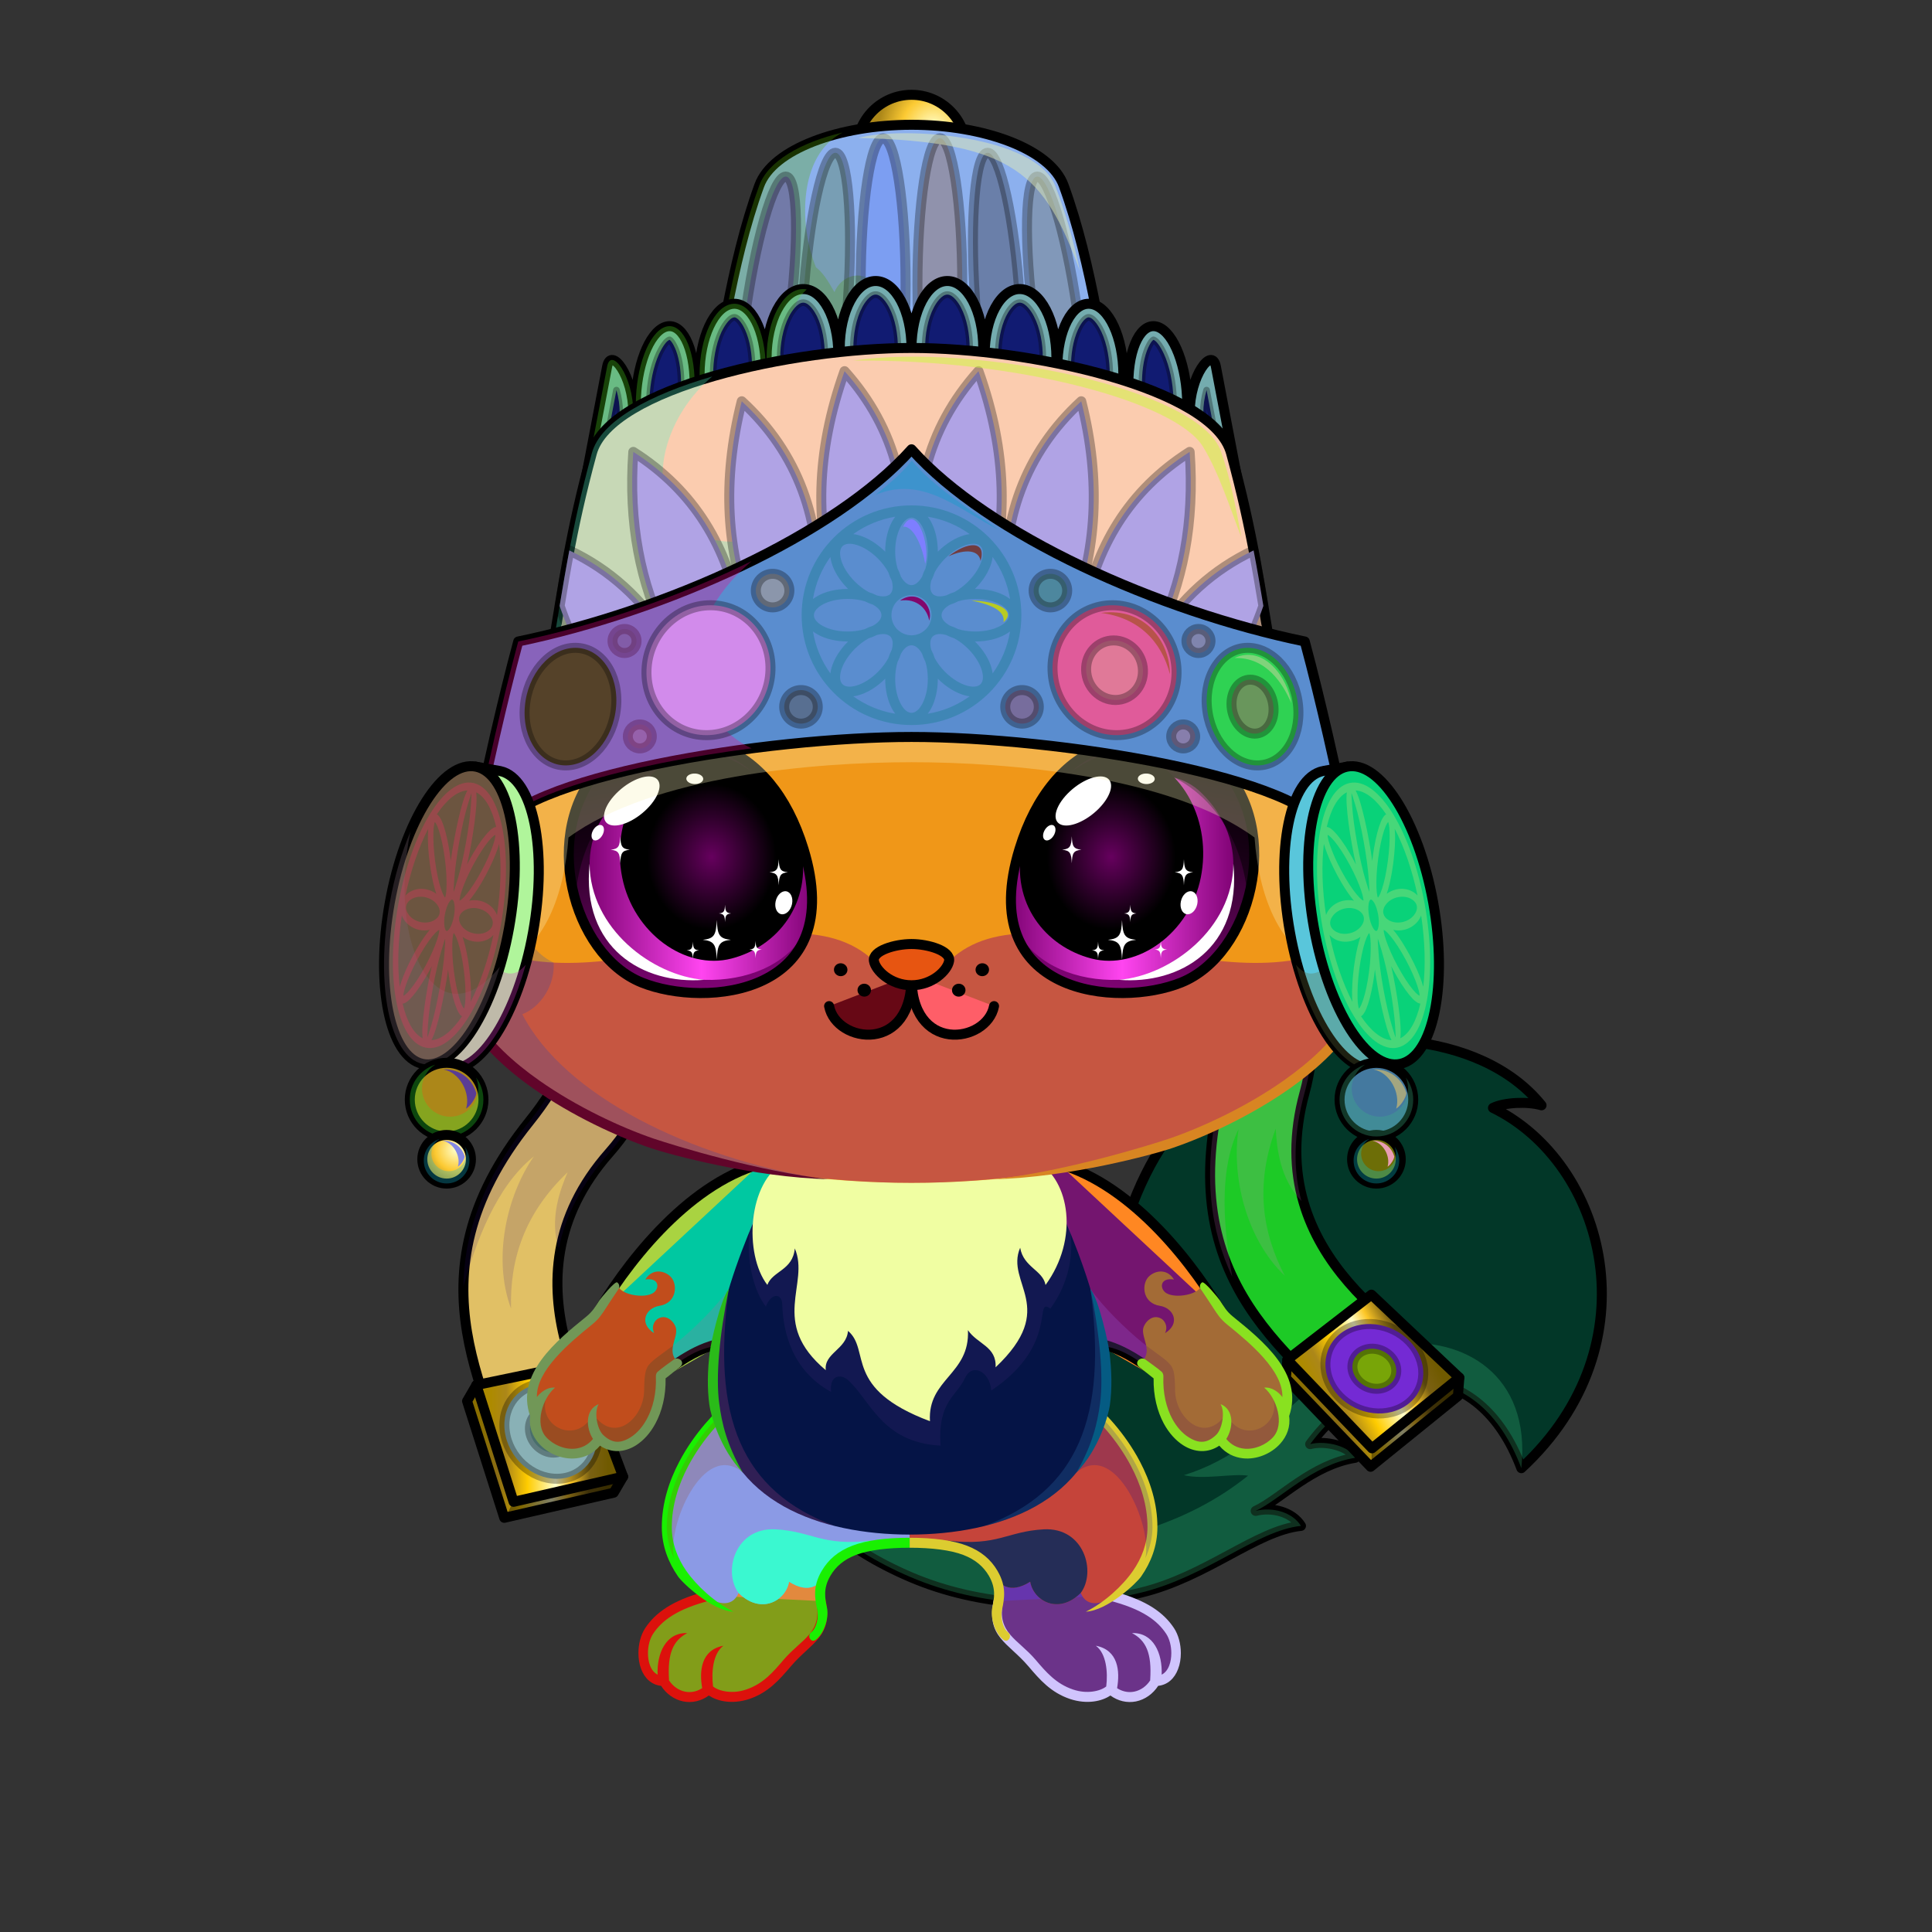 <svg xmlns="http://www.w3.org/2000/svg" xmlns:xlink="http://www.w3.org/1999/xlink" style="shape-rendering:geometricPrecision; text-rendering:geometricPrecision; image-rendering:optimizeQuality; fill-rule:evenodd; clip-rule:evenodd" version="1.1" viewBox="0 0 29000 29000" xml:space="preserve"><rect x="0" y="0" width="29000" height="29000" fill="#333333" stroke="none"/><defs><style type="text/css">.HairBack-Fox0fil0 {fill:none}
.Tail-Fox3fil10 {fill:url(#Tail-Fox3id29)}
.Tail-Fox3fil11 {fill:#f9efe8}
.Tail-Fox3fil8 {fill:black;fill-opacity:0.2}
.Tail-Fox3fil0 {fill:none}
.Tail-Fox3str0 {stroke:black;stroke-width:150;stroke-linecap:round;stroke-linejoin:round}
.RightFoot-Fox0fil20 {fill:url(#RightFoot-Fox0id163)}
.RightFoot-Fox0fil8 {fill:black;fill-opacity:0.2}
.RightFoot-Fox0fil0 {fill:none}
.RightFoot-Fox0fil18 {fill:black;fill-rule:nonzero}
.RightLeg-Fox2fil23 {fill:url(#RightLeg-Fox2id41)}
.RightLeg-Fox2fil25 {fill:#f7cf7e}
.RightLeg-Fox2fil18 {fill:black;fill-rule:nonzero}
.RightLeg-Fox2fil8 {fill:black;fill-opacity:0.2}
.LeftFoot-Fox0fil29 {fill:url(#LeftFoot-Fox0id166)}
.LeftFoot-Fox0fil8 {fill:black;fill-opacity:0.2}
.LeftFoot-Fox0fil0 {fill:none}
.LeftFoot-Fox0fil18 {fill:black;fill-rule:nonzero}
.LeftLeg-Fox2fil32 {fill:url(#LeftLeg-Fox2id44)}
.LeftLeg-Fox2fil25 {fill:#f7cf7e}
.LeftLeg-Fox2fil18 {fill:black;fill-rule:nonzero}
.LeftLeg-Fox2fil8 {fill:black;fill-opacity:0.2}
.RightHand-Fox0fil34 {fill:url(#RightHand-Fox0id128)}
.RightHand-Fox0fil8 {fill:black;fill-opacity:0.2}
.RightHand-Fox0fil0 {fill:none}
.RightHand-Fox0str0 {stroke:black;stroke-width:150;stroke-linecap:round;stroke-linejoin:round}
.RightPaw-Fox3fil42 {fill:url(#RightPaw-Fox3id110)}
.RightPaw-Fox3fil8 {fill:black;fill-opacity:0.2}
.RightPaw-Fox3fil18 {fill:black;fill-rule:nonzero}
.LeftHand-Fox0fil44 {fill:url(#LeftHand-Fox0id144)}
.LeftHand-Fox0fil8 {fill:black;fill-opacity:0.2}
.LeftHand-Fox0fil0 {fill:none}
.LeftHand-Fox0str0 {stroke:black;stroke-width:150;stroke-linecap:round;stroke-linejoin:round}
.LeftPaw-Fox3fil51 {fill:url(#LeftPaw-Fox3id103)}
.LeftPaw-Fox3fil8 {fill:black;fill-opacity:0.2}
.LeftPaw-Fox3fil18 {fill:black;fill-rule:nonzero}
.Body-Fox3fil53 {fill:url(#Body-Fox3id192)}
.Body-Fox3fil8 {fill:black;fill-opacity:0.2}
.Body-Fox3fil18 {fill:black;fill-rule:nonzero}
.Body-Fox3fil57 {fill:black;fill-opacity:0.102}
.Body-Fox3fil58 {fill:url(#Body-Fox3id49)}
.Head-Fox1fil131 {fill:url(#Head-Fox1id114)}
.Head-Fox1fil54 {fill:#f9efe8;fill-opacity:0.502}
.Head-Fox1fil8 {fill:black;fill-opacity:0.2}
.Head-Fox1fil18 {fill:black;fill-rule:nonzero}
.Mouth-Fox0fil0 {fill:none}
.Mouth-Fox0str0 {stroke:black;stroke-width:150;stroke-linecap:round;stroke-linejoin:round}
.Eyes-Fox4fil150 {fill:#d3dbe9}
.Eyes-Fox4fil8 {fill:black;fill-opacity:0.2}
.Eyes-Fox4fil172 {fill:url(#Eyes-Fox4id193)}
.Eyes-Fox4fil173 {fill:url(#Eyes-Fox4id148)}
.Eyes-Fox4fil174 {fill:url(#Eyes-Fox4id202)}
.Eyes-Fox4fil4 {fill:black;fill-opacity:0.502}
.Eyes-Fox4fil142 {fill:white}
.Eyes-Fox4fil175 {fill:url(#Eyes-Fox4id170)}
.Eyes-Fox4fil176 {fill:url(#Eyes-Fox4id149)}
.Eyes-Fox4fil177 {fill:url(#Eyes-Fox4id203)}
.Eyes-Fox4fil0 {fill:none}
.Eyes-Fox4str1 {stroke:black;stroke-width:150}
.Moustache-Fox1fil2 {fill:black}
.Nose-Fox0fil215 {fill:url(#Nose-Fox0id189)}
.Nose-Fox0str0 {stroke:black;stroke-width:150;stroke-linecap:round;stroke-linejoin:round}
.HatBabylonBack-Mediumfil260 {fill:black;fill-opacity:0.149}
.HatBabylonBack-Mediumfil262 {fill:black;fill-opacity:0.502}
.HatBabylonBack-Mediumfil15 {fill:black;fill-opacity:0.2}
.HatBabylonBack-Mediumfil289 {fill:url(#HatBabylonBack-Mediumid221);fill-rule:nonzero}
.HatBabylonBack-Mediumstr1 {stroke:black;stroke-width:150;stroke-linecap:round;stroke-linejoin:round}
.HatBabylonBack-Mediumfil290 {fill:url(#HatBabylonBack-Mediumid2)}
.HatBabylonBack-Mediumfil291 {fill:url(#HatBabylonBack-Mediumid178);fill-rule:nonzero}
.HatBabylonBack-Mediumfil102 {fill:none}
.HatBabylonBack-Mediumstr12 {stroke:black;stroke-width:150;stroke-opacity:0.302}
.HatBabylonBack-Mediumfil292 {fill:url(#HatBabylonBack-Mediumid225);fill-rule:nonzero}
.HatBabylonBack-Mediumfil293 {fill:url(#HatBabylonBack-Mediumid55)}
.HatBabylonBack-Mediumfil294 {fill:url(#HatBabylonBack-Mediumid195);fill-rule:nonzero}
.HatBabylon-Mediumfil4 {fill:black;fill-opacity:0.302}
.HatBabylon-Mediumfil51 {fill:black;fill-rule:nonzero;fill-opacity:0.302}
.HatBabylon-Mediumfil15 {fill:black;fill-opacity:0.2}
.HatBabylon-Mediumfil44 {fill:white}
.HatBabylon-Mediumfil287 {fill:white;fill-opacity:0.502}
.HatBabylon-Mediumfil288 {fill:#FFCC99;fill-opacity:0.502}
.HatBabylon-Mediumfil295 {fill:url(#HatBabylon-Mediumid270);fill-rule:nonzero}
.HatBabylon-Mediumstr3 {stroke:black;stroke-width:150}
.HatBabylon-Mediumfil296 {fill:url(#HatBabylon-Mediumid7)}
.HatBabylon-Mediumstr1 {stroke:black;stroke-width:150;stroke-linecap:round;stroke-linejoin:round}
.HatBabylon-Mediumfil297 {fill:url(#HatBabylon-Mediumid294);fill-opacity:0.302}
.HatBabylon-Mediumstr13 {stroke:black;stroke-width:150;stroke-linecap:round;stroke-linejoin:round;stroke-opacity:0.302}
.HatBabylon-Mediumfil298 {fill:url(#HatBabylon-Mediumid291);fill-opacity:0.302}
.HatBabylon-Mediumfil299 {fill:url(#HatBabylon-Mediumid290);fill-opacity:0.302}
.HatBabylon-Mediumfil300 {fill:url(#HatBabylon-Mediumid305);fill-opacity:0.302}
.HatBabylon-Mediumfil301 {fill:url(#HatBabylon-Mediumid292);fill-opacity:0.302}
.HatBabylon-Mediumfil302 {fill:url(#HatBabylon-Mediumid295);fill-opacity:0.302}
.HatBabylon-Mediumfil303 {fill:url(#HatBabylon-Mediumid92);fill-rule:nonzero}
.HatBabylon-Mediumfil102 {fill:none}
.HatBabylon-Mediumstr5 {stroke:black;stroke-width:100;stroke-linecap:round;stroke-linejoin:round;stroke-opacity:0.302}
.HatBabylon-Mediumfil304 {fill:url(#HatBabylon-Mediumid5)}
.HatBabylon-Mediumfil277 {fill:red;fill-opacity:0.302}
.HatBabylon-Mediumstr12 {stroke:black;stroke-width:150;stroke-opacity:0.302}
.HatBabylon-Mediumfil278 {fill:#FF6699;fill-opacity:0.302}
.HatBabylon-Mediumfil305 {fill:url(#HatBabylon-Mediumid193);fill-rule:nonzero}
.HatBabylon-Mediumfil306 {fill:url(#HatBabylon-Mediumid30)}
.HatBabylon-Mediumfil307 {fill:url(#HatBabylon-Mediumid177);fill-rule:nonzero}
.HatBabylon-Mediumfil308 {fill:url(#HatBabylon-Mediumid45)}
.HatBabylon-Mediumfil309 {fill:url(#HatBabylon-Mediumid277);fill-rule:nonzero}
.HatBabylon-Mediumfil310 {fill:url(#HatBabylon-Mediumid276);fill-rule:nonzero}
.HatBabylon-Mediumfil311 {fill:url(#HatBabylon-Mediumid233);fill-rule:nonzero}
.HatBabylon-Mediumfil312 {fill:url(#HatBabylon-Mediumid275);fill-rule:nonzero}
</style><linearGradient gradientUnits="objectBoundingBox" id="Tail-Fox3id29" x1="8.372%" x2="91.628%" y1="24.481%" y2="75.519%">
   <stop offset="0" style="stop-opacity:1; stop-color:#b88d39"/>
   <stop offset="0.459" style="stop-opacity:1; stop-color:#deaf4f"/>
   <stop offset="0.78" style="stop-opacity:1; stop-color:#f7cf7e"/>
   <stop offset="1" style="stop-opacity:1; stop-color:#f7cf7e"/>
  </linearGradient><linearGradient gradientUnits="userSpaceOnUse" id="RightFoot-Fox0id163" x1="16304.9" x2="16304.9" xlink:href="#RightFoot-Fox0id14" y1="23252.2" y2="25473.4">
  </linearGradient><linearGradient gradientUnits="objectBoundingBox" id="RightLeg-Fox2id41" x1="23.32%" x2="76.68%" y1="93.65%" y2="6.35%">
   <stop offset="0" style="stop-opacity:1; stop-color:#f7cf7e"/>
   <stop offset="0.2" style="stop-opacity:1; stop-color:#f7cf7e"/>
   <stop offset="1" style="stop-opacity:1; stop-color:#deaf4f"/>
  </linearGradient><linearGradient gradientUnits="userSpaceOnUse" id="LeftFoot-Fox0id166" x1="11002.8" x2="11002.8" xlink:href="#LeftFoot-Fox0id14" y1="23252.1" y2="25473.4">
  </linearGradient><linearGradient gradientUnits="objectBoundingBox" id="LeftLeg-Fox2id44" x1="76.68%" x2="23.32%" xlink:href="#LeftLeg-Fox2id41" y1="93.65%" y2="6.35%">
  </linearGradient><linearGradient gradientUnits="objectBoundingBox" id="RightHand-Fox0id128" x1="19.715%" x2="80.285%" y1="10.418%" y2="89.581%">
   <stop offset="0" style="stop-opacity:1; stop-color:#b88d39"/>
   <stop offset="0.02" style="stop-opacity:1; stop-color:#b88d39"/>
   <stop offset="0.722" style="stop-opacity:1; stop-color:#deaf4f"/>
   <stop offset="1" style="stop-opacity:1; stop-color:#deaf4f"/>
  </linearGradient><linearGradient gradientUnits="userSpaceOnUse" id="RightPaw-Fox3id110" x1="18798.1" x2="17653" xlink:href="#RightPaw-Fox3id5" y1="21585.5" y2="19323.4">
  </linearGradient><linearGradient gradientUnits="objectBoundingBox" id="LeftHand-Fox0id144" x1="80.285%" x2="19.715%" xlink:href="#LeftHand-Fox0id128" y1="10.418%" y2="89.581%">
  </linearGradient><linearGradient gradientUnits="userSpaceOnUse" id="LeftPaw-Fox3id103" x1="8509.52" x2="9654.68" xlink:href="#LeftPaw-Fox3id5" y1="21585.5" y2="19323.4">
  </linearGradient><linearGradient gradientUnits="objectBoundingBox" id="Body-Fox3id192" x1="50%" x2="50%" y1="0%" y2="100%">
   <stop offset="0" style="stop-opacity:1; stop-color:#b88d39"/>
   <stop offset="0.102" style="stop-opacity:1; stop-color:#b88d39"/>
   <stop offset="0.522" style="stop-opacity:1; stop-color:#deaf4f"/>
   <stop offset="1" style="stop-opacity:1; stop-color:#f7cf7e"/>
  </linearGradient><linearGradient gradientUnits="objectBoundingBox" id="Body-Fox3id49" x1="50%" x2="50%" y1="0%" y2="100%">
   <stop offset="0" style="stop-opacity:1; stop-color:#edddd1"/>
   <stop offset="0.122" style="stop-opacity:1; stop-color:#edddd1"/>
   <stop offset="0.51" style="stop-opacity:1; stop-color:#f9efe8"/>
   <stop offset="1" style="stop-opacity:1; stop-color:#f9efe8"/>
  </linearGradient><linearGradient gradientUnits="objectBoundingBox" id="Head-Fox1id114" x1="50%" x2="50%" xlink:href="#Head-Fox1id94" y1="100%" y2="0%">
  </linearGradient><linearGradient gradientUnits="userSpaceOnUse" id="Eyes-Fox4id193" x1="10769.6" x2="9964.95" xlink:href="#Eyes-Fox4id11" y1="14889.7" y2="11128.8">
  </linearGradient><linearGradient gradientUnits="userSpaceOnUse" id="Eyes-Fox4id148" x1="8850.38" x2="12198.2" xlink:href="#Eyes-Fox4id4" y1="13155.1" y2="13155.1">
  </linearGradient><radialGradient cx="10679.2" cy="12863" fx="10679.2" fy="12863" gradientTransform="matrix(0.883 -0 -0 1 1252 0)" gradientUnits="userSpaceOnUse" id="Eyes-Fox4id202" r="1558.45">
   <stop offset="0" style="stop-opacity:1; stop-color:#66005e"/>
   <stop offset="0.702" style="stop-opacity:1; stop-color:black"/>
   <stop offset="1" style="stop-opacity:1; stop-color:black"/>
  </radialGradient><linearGradient gradientUnits="userSpaceOnUse" id="Eyes-Fox4id170" x1="16594.3" x2="17398.9" xlink:href="#Eyes-Fox4id11" y1="14889.7" y2="11128.9">
  </linearGradient><linearGradient gradientUnits="userSpaceOnUse" id="Eyes-Fox4id149" x1="15165.7" x2="18513.5" xlink:href="#Eyes-Fox4id4" y1="13155.1" y2="13155.1">
  </linearGradient><radialGradient cx="16684.6" cy="12863" fx="16684.6" fy="12863" gradientTransform="matrix(-0.883 -0 2.22045E-016 1 31413 0)" gradientUnits="userSpaceOnUse" id="Eyes-Fox4id203" r="1558.45" xlink:href="#Eyes-Fox4id202">
  </radialGradient><linearGradient gradientUnits="userSpaceOnUse" id="Nose-Fox0id189" x1="13681.9" x2="13681.9" y1="14170" y2="14789.2">
   <stop offset="0" style="stop-opacity:1; stop-color:#FFCCCC"/>
   <stop offset="1" style="stop-opacity:1; stop-color:#453F2C"/>
  </linearGradient><linearGradient gradientUnits="userSpaceOnUse" id="HatBabylonBack-Mediumid221" x1="7221.43" x2="9141.93" xlink:href="#HatBabylonBack-Mediumid153" y1="21745.1" y2="21745.1">
  </linearGradient><linearGradient gradientUnits="userSpaceOnUse" id="HatBabylonBack-Mediumid2" x1="10233" x2="7138.85" y1="12261.8" y2="21157.3">
   <stop offset="0" style="stop-opacity:1; stop-color:#6868ED"/>
   <stop offset="0.569" style="stop-opacity:1; stop-color:#D0CFFE"/>
   <stop offset="1" style="stop-opacity:1; stop-color:#F2F2FF"/>
  </linearGradient><linearGradient gradientUnits="userSpaceOnUse" id="HatBabylonBack-Mediumid178" x1="7371.15" x2="9132.55" xlink:href="#HatBabylonBack-Mediumid153" y1="21504.5" y2="21504.5">
  </linearGradient><linearGradient gradientUnits="userSpaceOnUse" id="HatBabylonBack-Mediumid225" x1="19801.3" x2="21405.7" xlink:href="#HatBabylonBack-Mediumid153" y1="21306.2" y2="20421.6">
  </linearGradient><linearGradient gradientUnits="userSpaceOnUse" id="HatBabylonBack-Mediumid55" x1="17249.3" x2="21106.6" xlink:href="#HatBabylonBack-Mediumid2" y1="13543.8" y2="18269">
  </linearGradient><linearGradient gradientUnits="userSpaceOnUse" id="HatBabylonBack-Mediumid195" x1="19844.5" x2="21382.9" xlink:href="#HatBabylonBack-Mediumid153" y1="21007" y2="20165.3">
  </linearGradient><radialGradient cx="14010" cy="1915.11" fx="14010" fy="1915.11" gradientTransform="matrix(1.389 -0 -0 1.389 -5448 -745)" gradientUnits="userSpaceOnUse" id="HatBabylon-Mediumid270" r="590.45" xlink:href="#HatBabylon-Mediumid233">
  </radialGradient><linearGradient gradientUnits="userSpaceOnUse" id="HatBabylon-Mediumid7" x1="10553.9" x2="16810" xlink:href="#HatBabylon-Mediumid5" y1="4241.77" y2="4241.77">
  </linearGradient><linearGradient gradientUnits="userSpaceOnUse" id="HatBabylon-Mediumid294" x1="12919.4" x2="13592.8" xlink:href="#HatBabylon-Mediumid5" y1="4108.41" y2="4108.41">
  </linearGradient><linearGradient gradientUnits="userSpaceOnUse" id="HatBabylon-Mediumid291" x1="12025.1" x2="12759.5" xlink:href="#HatBabylon-Mediumid5" y1="4313.91" y2="4313.91">
  </linearGradient><linearGradient gradientUnits="userSpaceOnUse" id="HatBabylon-Mediumid290" x1="11061.4" x2="11948.4" xlink:href="#HatBabylon-Mediumid5" y1="4590.24" y2="4590.24">
  </linearGradient><linearGradient gradientUnits="userSpaceOnUse" id="HatBabylon-Mediumid305" x1="13771" x2="14444.4" xlink:href="#HatBabylon-Mediumid5" y1="4108.41" y2="4108.41">
  </linearGradient><linearGradient gradientUnits="userSpaceOnUse" id="HatBabylon-Mediumid292" x1="14604.4" x2="15338.8" xlink:href="#HatBabylon-Mediumid5" y1="4313.91" y2="4313.91">
  </linearGradient><linearGradient gradientUnits="userSpaceOnUse" id="HatBabylon-Mediumid295" x1="15415.4" x2="16302.5" xlink:href="#HatBabylon-Mediumid5" y1="4590.24" y2="4590.24">
  </linearGradient><linearGradient gradientUnits="objectBoundingBox" id="HatBabylon-Mediumid92" x1="0%" x2="100%" y1="50%" y2="50%">
   <stop offset="0" style="stop-opacity:1; stop-color:#AD8A00"/>
   <stop offset="0.169" style="stop-opacity:1; stop-color:#FCC626"/>
   <stop offset="0.329" style="stop-opacity:1; stop-color:#AC8719"/>
   <stop offset="0.51" style="stop-opacity:1; stop-color:#FFCC00"/>
   <stop offset="0.749" style="stop-opacity:1; stop-color:#FFFFCC"/>
   <stop offset="0.831" style="stop-opacity:1; stop-color:#FCC626"/>
   <stop offset="1" style="stop-opacity:1; stop-color:#705A00"/>
  </linearGradient><linearGradient gradientUnits="userSpaceOnUse" id="HatBabylon-Mediumid193" x1="20247.3" x2="20383.9" xlink:href="#HatBabylon-Mediumid177" y1="15890.1" y2="11661.3">
  </linearGradient><linearGradient gradientUnits="userSpaceOnUse" id="HatBabylon-Mediumid30" x1="19154.6" x2="22081" y1="14557.3" y2="12920.2">
   <stop offset="0" style="stop-opacity:1; stop-color:#AC8719"/>
   <stop offset="0.31" style="stop-opacity:1; stop-color:#FFCC00"/>
   <stop offset="0.69" style="stop-opacity:1; stop-color:#FFFFCC"/>
   <stop offset="1" style="stop-opacity:1; stop-color:#FFCC00"/>
  </linearGradient><linearGradient gradientUnits="userSpaceOnUse" id="HatBabylon-Mediumid45" x1="5647.08" x2="7844.96" xlink:href="#HatBabylon-Mediumid26" y1="13798" y2="13679.6">
  </linearGradient><radialGradient cx="20881.2" cy="16285.2" fx="20881.2" fy="16285.2" gradientTransform="matrix(-1.389 -0 -0 1.389 49882 -6333)" gradientUnits="userSpaceOnUse" id="HatBabylon-Mediumid277" r="397.92" xlink:href="#HatBabylon-Mediumid233">
  </radialGradient><radialGradient cx="70%" cy="30%" fx="70%" fy="30%" gradientUnits="objectBoundingBox" id="HatBabylon-Mediumid276" r="36%" xlink:href="#HatBabylon-Mediumid233">
  </radialGradient><radialGradient cx="20806.3" cy="17254.6" fx="20806.3" fy="17254.6" gradientTransform="matrix(-1.389 -0 -0 1.389 49704 -6710)" gradientUnits="userSpaceOnUse" id="HatBabylon-Mediumid275" r="263.08" xlink:href="#HatBabylon-Mediumid233">
  </radialGradient><linearGradient gradientUnits="userSpaceOnUse" id="RightFoot-Fox0id14" x1="15903.9" x2="21356.9" y1="9993.71" y2="4540.69">
   <stop offset="0" style="stop-opacity:1; stop-color:#b88d39"/>
   <stop offset="1" style="stop-opacity:1; stop-color:#ffffff"/>
  </linearGradient><linearGradient gradientUnits="userSpaceOnUse" id="LeftFoot-Fox0id14" x1="15903.9" x2="21356.9" y1="9993.71" y2="4540.69">
   <stop offset="0" style="stop-opacity:1; stop-color:#b88d39"/>
   <stop offset="1" style="stop-opacity:1; stop-color:#ffffff"/>
  </linearGradient><linearGradient gradientUnits="objectBoundingBox" id="LeftLeg-Fox2id41" x1="23.32%" x2="76.68%" y1="93.65%" y2="6.35%">
   <stop offset="0" style="stop-opacity:1; stop-color:#f7cf7e"/>
   <stop offset="0.2" style="stop-opacity:1; stop-color:#f7cf7e"/>
   <stop offset="1" style="stop-opacity:1; stop-color:#deaf4f"/>
  </linearGradient><linearGradient gradientUnits="userSpaceOnUse" id="RightPaw-Fox3id5" x1="19051.7" x2="16703.6" y1="13095.1" y2="4932.14">
   <stop offset="0" style="stop-opacity:1; stop-color:#d3dbe9"/>
   <stop offset="1" style="stop-opacity:1; stop-color:#ffffff"/>
  </linearGradient><linearGradient gradientUnits="objectBoundingBox" id="LeftHand-Fox0id128" x1="19.715%" x2="80.285%" y1="10.418%" y2="89.581%">
   <stop offset="0" style="stop-opacity:1; stop-color:#b88d39"/>
   <stop offset="0.02" style="stop-opacity:1; stop-color:#b88d39"/>
   <stop offset="0.722" style="stop-opacity:1; stop-color:#deaf4f"/>
   <stop offset="1" style="stop-opacity:1; stop-color:#deaf4f"/>
  </linearGradient><linearGradient gradientUnits="userSpaceOnUse" id="LeftPaw-Fox3id5" x1="19051.7" x2="16703.6" y1="13095.1" y2="4932.14">
   <stop offset="0" style="stop-opacity:1; stop-color:#d3dbe9"/>
   <stop offset="1" style="stop-opacity:1; stop-color:#ffffff"/>
  </linearGradient><linearGradient gradientUnits="objectBoundingBox" id="Head-Fox1id94" x1="50%" x2="50%" y1="100%" y2="0%">
   <stop offset="0" style="stop-opacity:1; stop-color:#b88d39"/>
   <stop offset="0.4" style="stop-opacity:1; stop-color:#deaf4f"/>
   <stop offset="1" style="stop-opacity:1; stop-color:#f7cf7e"/>
  </linearGradient><linearGradient gradientUnits="userSpaceOnUse" id="Eyes-Fox4id11" x1="16664.8" x2="17411" y1="14898.5" y2="11291.1">
   <stop offset="0" style="stop-opacity:1; stop-color:#800375"/>
   <stop offset="1" style="stop-opacity:1; stop-color:black"/>
  </linearGradient><linearGradient gradientUnits="objectBoundingBox" id="Eyes-Fox4id4" x1="100%" x2="0%" y1="50%" y2="50%">
   <stop offset="0" style="stop-opacity:1; stop-color:#800375"/>
   <stop offset="0.502" style="stop-opacity:1; stop-color:#ff45f0"/>
   <stop offset="1" style="stop-opacity:1; stop-color:#800375"/>
  </linearGradient><linearGradient gradientUnits="userSpaceOnUse" id="HatBabylonBack-Mediumid153" x1="11256.5" x2="15500.5" y1="19113.9" y2="19113.9">
   <stop offset="0" style="stop-opacity:1; stop-color:#AD8A00"/>
   <stop offset="0.129" style="stop-opacity:1; stop-color:#AC8719"/>
   <stop offset="0.31" style="stop-opacity:1; stop-color:#FFCC00"/>
   <stop offset="0.549" style="stop-opacity:1; stop-color:#FFFFCC"/>
   <stop offset="0.678" style="stop-opacity:1; stop-color:#FCC626"/>
   <stop offset="0.839" style="stop-opacity:1; stop-color:#7B6113"/>
   <stop offset="1" style="stop-opacity:1; stop-color:#705A00"/>
  </linearGradient><radialGradient cx="6849.89" cy="17254.6" fx="6849.89" fy="17254.6" gradientTransform="matrix(1.389 -0 -0 1.389 -2664 -6710)" gradientUnits="userSpaceOnUse" id="HatBabylon-Mediumid233" r="397.92">
   <stop offset="0" style="stop-opacity:1; stop-color:#FFFFCC"/>
   <stop offset="0.569" style="stop-opacity:1; stop-color:#FCCA33"/>
   <stop offset="1" style="stop-opacity:1; stop-color:#AC8719"/>
  </radialGradient><linearGradient gradientUnits="userSpaceOnUse" id="HatBabylon-Mediumid5" x1="8252.83" x2="19111" y1="7603.49" y2="7603.49">
   <stop offset="0" style="stop-opacity:1; stop-color:#590000"/>
   <stop offset="0.302" style="stop-opacity:1; stop-color:#990000"/>
   <stop offset="0.71" style="stop-opacity:1; stop-color:red"/>
   <stop offset="1" style="stop-opacity:1; stop-color:#990000"/>
  </linearGradient><linearGradient gradientUnits="userSpaceOnUse" id="HatBabylon-Mediumid177" x1="7117.91" x2="6978.53" y1="15890.7" y2="11660.7">
   <stop offset="0" style="stop-opacity:1; stop-color:#AD8A00"/>
   <stop offset="0.129" style="stop-opacity:1; stop-color:#FCC626"/>
   <stop offset="0.251" style="stop-opacity:1; stop-color:#AC8719"/>
   <stop offset="0.51" style="stop-opacity:1; stop-color:#FFCC00"/>
   <stop offset="0.749" style="stop-opacity:1; stop-color:#FFFFCC"/>
   <stop offset="0.89" style="stop-opacity:1; stop-color:#FCC626"/>
   <stop offset="1" style="stop-opacity:1; stop-color:#705A00"/>
  </linearGradient><linearGradient gradientUnits="userSpaceOnUse" id="HatBabylon-Mediumid26" x1="6373.66" x2="8376.5" y1="15052" y2="14944.2">
   <stop offset="0" style="stop-opacity:1; stop-color:#AC8719"/>
   <stop offset="1" style="stop-opacity:1; stop-color:#FFCC00"/>
  </linearGradient></defs><g id="HairBack-Fox0">
 <animateTransform additive="sum" attributeName="transform" dur="10" repeatCount="indefinite" type="translate" values="0;0 200;0;0 200;0;0 200;0;0 200;0"/>
  <rect class="HairBack-Fox0fil0" height="908" width="908" x="13228" y="16528"/>
 </g><g id="Tail-Fox3">
  <path class="Tail-Fox3fil10" d="M13378 20620c1055,798 2901,1153 3156,-587 402,-2751 1220,-3559 2564,-4130 1113,-473 3101,-478 4041,688 -210,-61 -560,-45 -729,39 1686,822 2438,3547 426,5408 -639,-1706 -2218,-1642 -3170,-361 238,-61 598,35 676,205 -648,104 -1121,623 -1494,797 249,-62 548,15 680,225 -668,70 -1414,764 -2406,1003 -1158,280 -2417,208 -3453,-234 -1023,-437 -1733,-1068 -1863,-1800 -365,-262 1050,-1648 1572,-1253z" style="fill:#5b620b"/>
  <path class="Tail-Fox3fil11" d="M23109 17128c1152,1134 1432,3333 -273,4910 -433,-1156 -1297,-1499 -2105,-1202 256,-278 548,-540 986,-612 -507,-270 -561,-589 -1093,-583 305,-311 972,-605 1717,-484 -374,-276 -450,-636 -790,-860 745,-302 1007,163 1614,215 57,-457 41,-926 -56,-1384z" style="fill:#15e3b4"/>
  <path class="Tail-Fox3fil0 Tail-Fox3str0" d="M13378 20620c1055,798 2910,1155 3156,-587 353,-2507 1159,-3559 2503,-4130 1113,-473 3162,-478 4102,688 -210,-61 -560,-45 -729,39 1686,822 2438,3547 426,5408 -639,-1706 -2218,-1642 -3170,-361 238,-61 598,35 676,205 -648,104 -1121,623 -1494,797 249,-62 548,15 680,225 -668,70 -1414,764 -2406,1003 -1158,280 -2417,208 -3453,-234 -1023,-437 -1733,-1068 -1863,-1800 -365,-262 1050,-1648 1572,-1253z" style="fill:#023728"/>
  <path class="Tail-Fox3fil8" d="M22836 22038c-639,-1706 -2218,-1642 -3170,-361 238,-61 598,35 676,205 -648,104 -1121,623 -1494,797 249,-62 548,15 680,225 -668,70 -1414,764 -2406,1003 -1158,280 -2417,208 -3453,-234 -526,-225 -969,-501 -1293,-815 1525,504 4481,805 6358,-708 -244,-35 -665,64 -963,-7 1454,-450 1988,-1843 3228,-1972 942,-98 1987,441 1837,1867z" style="fill:#4bf09b"/>
 </g><g id="RightFoot-Fox0">
  <path class="RightFoot-Fox0fil20" d="M17344 25232c-137,249 -447,331 -676,123 -79,82 -307,169 -584,76 -453,-152 -647,-627 -1039,-897 -210,-335 50,-672 -74,-810 206,-438 728,-491 1087,-467 300,20 870,160 658,684 145,50 358,135 465,193 170,92 294,217 379,350 158,246 119,748 -216,748z" style="fill:#6635ad"/>
  <path class="RightFoot-Fox0fil8" d="M17344 25232c-137,249 -447,331 -676,123 -79,82 -307,169 -584,76 -453,-152 -647,-627 -1039,-897 -173,-120 -100,-408 -65,-624 13,30 63,32 85,19 1,85 -2,160 47,261 304,621 1402,1311 1539,663 237,396 662,243 605,-148 145,250 318,57 222,-294 143,96 177,309 171,486 -20,178 -119,335 -305,335z" style="fill:#b9114b"/>
  <path class="RightFoot-Fox0fil0" d="M16657 23949c534,135 771,327 906,532 162,244 116,751 -219,751 -137,249 -447,331 -676,123 -79,82 -307,169 -584,76 -453,-152 -586,-562 -971,-844 -192,-140 -159,-401 -128,-554" style="fill:#6b3389"/>
  <path class="RightFoot-Fox0fil18" d="M17265 25213c0,3 0,7 0,10 -56,86 -141,149 -240,169 -80,16 -166,3 -246,-45l-11 -8c45,-255 18,-572 -319,-636 159,118 182,399 156,611 -40,33 -112,65 -206,77 -84,11 -184,6 -293,-31 -253,-85 -404,-261 -562,-447 -265,-311 -583,-400 -489,-864 8,-41 -26,-86 -55,-89 -23,-2 -77,17 -85,58 -113,558 212,630 523,995 171,201 335,392 625,490 130,43 251,50 353,37 104,-13 191,-49 250,-89l3 0c111,81 247,115 383,88 136,-28 255,-114 333,-234 144,-15 246,-113 298,-251 29,-74 42,-157 42,-240 0,-135 -36,-275 -103,-376 -73,-110 -173,-216 -325,-313 -137,-86 -316,-165 -558,-231l-100 128c258,65 447,144 584,231 133,84 219,176 282,271 50,76 77,183 77,290 0,66 -10,130 -31,185 -24,64 -62,112 -114,138 13,-317 -122,-634 -445,-624 209,111 299,298 273,700z" style="fill:#d0c4fd"/>
 </g><g id="LeftFoot-Fox0">
  <path class="LeftFoot-Fox0fil29" d="M9963 25232c137,249 448,331 677,123 78,82 306,169 583,76 454,-152 648,-627 1039,-897 210,-335 -49,-672 75,-810 -206,-438 -729,-491 -1088,-467 -299,20 -869,160 -657,684 -145,50 -358,135 -465,193 -170,92 -294,217 -380,350 -158,246 -118,748 216,748z" style="fill:#e2893e"/>
  <path class="LeftFoot-Fox0fil8" d="M9963 25232c137,249 448,331 677,123 78,82 306,169 583,76 454,-152 648,-627 1039,-897 173,-120 101,-408 65,-624 -13,30 -63,32 -84,19 -2,85 1,160 -48,261 -303,621 -1401,1311 -1539,663 -236,396 -661,243 -605,-148 -144,250 -317,57 -221,-294 -143,96 -177,309 -171,486 19,178 118,335 304,335z" style="fill:#c35d33"/>
  <path class="LeftFoot-Fox0fil0" d="M10650 23949c-534,135 -770,327 -906,532 -161,244 -115,751 219,751 137,249 448,331 677,123 78,82 307,169 583,76 454,-152 587,-562 972,-844 192,-140 159,-401 128,-554" style="fill:#829d19"/>
  <path class="LeftFoot-Fox0fil18" d="M10042 25213c0,3 0,7 0,10 57,86 142,149 241,169 80,16 166,3 245,-45l12 -8c-45,-255 -19,-572 318,-636 -158,118 -181,399 -155,611 39,33 111,65 206,77 84,11 184,6 292,-31 254,-85 404,-261 562,-447 266,-311 584,-400 490,-864 -8,-41 26,-86 55,-89 22,-2 76,17 85,58 113,558 -213,630 -523,995 -172,201 -335,392 -625,490 -131,43 -252,50 -354,37 -103,-13 -190,-49 -250,-89l-3 0c-111,81 -247,115 -382,88 -137,-28 -256,-114 -333,-234 -144,-15 -246,-113 -299,-251 -28,-74 -41,-157 -41,-240 0,-135 35,-275 102,-376 73,-110 173,-216 326,-313 136,-86 316,-165 558,-231l100 128c-259,65 -447,144 -584,231 -133,84 -219,176 -282,271 -50,76 -77,183 -77,290 0,66 10,130 31,185 24,64 62,112 114,138 -13,-317 122,-634 445,-624 -209,111 -299,298 -274,700z" style="fill:#dc110c"/>
 </g><g id="RightLeg-Fox2">
  <path class="RightLeg-Fox2fil23" d="M13654 20939c701,0 2353,-56 2710,226 302,239 937,901 935,1761 -1,258 -252,770 -502,975 -224,183 -478,247 -575,10 -338,335 -711,115 -758,-169 -304,192 -490,58 -579,-180 -114,-303 -830,-395 -1231,-402l0 -2221z" style="fill:#c5443a"/>
  <path class="RightLeg-Fox2fil25" d="M16222 23911c-338,335 -711,115 -758,-169 -304,192 -490,58 -579,-180 -70,-184 -361,-290 -669,-347l13 -89c752,86 882,-139 1436,-170 609,-34 794,639 557,955z" style="fill:#252d57"/>
  <path class="RightLeg-Fox2fil18" d="M15057 24610c33,25 62,27 88,-6 25,-32 18,-79 -15,-104 -85,-66 -111,-236 -89,-338 34,-163 71,-342 -66,-579 0,-1 -1,-3 -2,-4 -100,-171 -247,-296 -460,-378 -208,-80 -506,-119 -859,-119l0 150c335,0 616,36 805,108 180,69 302,173 385,314 0,2 1,3 2,4 108,188 77,337 48,473 -32,154 43,385 163,479zm1227 -3463c175,139 478,451 693,860 144,272 248,587 247,919 -1,245 -87,464 -218,653 -154,223 -427,476 -707,613 326,-17 760,-427 830,-528 147,-211 244,-458 244,-738 2,-360 -110,-698 -263,-989 -227,-430 -547,-760 -734,-907l-92 117z" style="fill:#dccc30"/>
  <path class="RightLeg-Fox2fil8" d="M17192 23390c67,-148 106,-305 107,-464 2,-775 -541,-1451 -869,-1752 -191,187 -411,669 -270,926 596,-490 1139,823 1032,1290z" style="fill:#000c9e"/>
 </g><g id="LeftLeg-Fox2">
  <path class="LeftLeg-Fox2fil32" d="M13654 20939c-701,0 -2353,-56 -2710,226 -303,239 -938,901 -935,1761 1,258 251,770 501,975 225,183 478,247 576,10 338,335 710,115 758,-169 303,192 489,58 579,-180 114,-303 829,-395 1231,-402l0 -2221z" style="fill:#8b9ae5"/>
  <path class="LeftLeg-Fox2fil25" d="M11086 23911c338,335 710,115 758,-169 303,192 489,58 579,-180 69,-184 361,-290 669,-347l-13 -89c-752,86 -882,-139 -1436,-170 -610,-34 -794,639 -557,955z" style="fill:#3af8d0"/>
  <path class="LeftLeg-Fox2fil18" d="M12251 24610c-33,25 -63,27 -88,-6 -25,-32 -19,-79 14,-104 85,-66 111,-236 90,-338 -34,-163 -72,-342 65,-579 1,-1 2,-3 3,-4 100,-171 246,-296 460,-378 208,-80 506,-119 859,-119l0 150c-335,0 -616,36 -806,108 -179,69 -302,173 -384,314 -1,2 -2,3 -2,4 -109,188 -77,337 -49,473 33,154 -42,385 -162,479zm-1227 -3463c-176,139 -478,451 -694,860 -143,272 -247,587 -246,919 0,245 86,464 217,653 155,223 428,476 708,613 -326,-17 -761,-427 -831,-528 -146,-211 -243,-458 -244,-738 -1,-360 110,-698 264,-989 226,-430 547,-760 733,-907l93 117z" style="fill:#19f001"/>
  <path class="LeftLeg-Fox2fil8" d="M10116 23390c-67,-148 -107,-305 -107,-464 -2,-775 540,-1451 869,-1752 190,187 411,669 269,926 -595,-490 -1138,823 -1031,1290z" style="fill:#9c4312"/>
 </g><g id="HatBabylonBack-Medium">
 <animateTransform additive="sum" attributeName="transform" dur="10" repeatCount="indefinite" type="translate" values="0;0 200;0;0 200;0;0 200;0;0 200;0"/>
  <g id="_2543430111632">
   <g>
    <polygon class="HatBabylonBack-Mediumfil289 HatBabylonBack-Mediumstr1" points="7569,22783 7011,21031 7151,20790 8575,20707 9353,22165 9212,22406 "/>
    <path class="HatBabylonBack-Mediumfil290 HatBabylonBack-Mediumstr1" d="M10336 10919c0,0 541,4424 -1189,6382 -1730,1958 -69,4053 117,4725 -284,104 -914,267 -1482,474 -361,-1508 -1751,-3286 161,-5663 1911,-2378 562,-5034 562,-5034l1831 -884z" style="fill:#e1c065"/>
    <path class="HatBabylonBack-Mediumfil260" d="M9910 15954c-184,507 -432,972 -763,1347 -422,478 -670,971 -759,1443 -145,-442 18,-880 131,-1147 -648,618 -868,1307 -848,2045 -280,-751 -67,-1693 342,-2283 -565,446 -871,1293 -1057,1950 10,-750 259,-1567 987,-2472 418,-520 680,-1054 834,-1570 378,229 755,458 1133,687z" style="fill:#2e0b7c"/>
    <polygon class="HatBabylonBack-Mediumfil291 HatBabylonBack-Mediumstr1" points="7709,22543 7151,20790 8715,20466 9353,22165 "/>
    <polygon class="HatBabylonBack-Mediumfil262" points="7707,22536 7587,22779 9212,22406 9309,22175 "/>
    <polygon class="HatBabylonBack-Mediumfil15" points="7587,22779 7709,22543 7151,20790 7011,21031 "/>
    <path class="HatBabylonBack-Mediumfil102 HatBabylonBack-Mediumstr12" d="M8173 20773c381,0 731,319 782,712 51,393 -216,712 -597,712 -381,0 -730,-319 -781,-712 -51,-393 216,-712 596,-712z" style="fill:#89b1b6"/>
    <path class="HatBabylonBack-Mediumfil102 HatBabylonBack-Mediumstr12" d="M8224 21166c171,0 328,143 351,319 22,176 -97,319 -268,319 -170,0 -327,-143 -350,-319 -23,-176 97,-319 267,-319z" style="fill:#689e9a"/>
   </g>
   <g>
    <polygon class="HatBabylonBack-Mediumfil292 HatBabylonBack-Mediumstr1" points="20573,22017 19302,20688 19323,20410 20565,19710 21905,20679 21884,20956 "/>
    <path class="HatBabylonBack-Mediumfil293 HatBabylonBack-Mediumstr1" d="M17849 10143c0,0 2429,3737 1734,6256 -694,2519 1719,3672 2181,4194 -210,218 -705,641 -1124,1076 -986,-1196 -3015,-2183 -2342,-5158 673,-2975 -1706,-4769 -1706,-4769l1257 -1599z" style="fill:#1dca26"/>
    <path class="HatBabylonBack-Mediumfil260" d="M19678 14854c56,536 38,1063 -95,1545 -169,615 -175,1167 -48,1629 -324,-333 -370,-798 -386,-1087 -311,840 -205,1555 137,2210 -582,-553 -804,-1492 -695,-2202 -313,649 -215,1544 -94,2216 -320,-678 -455,-1522 -199,-2654 147,-651 148,-1245 60,-1777 440,40 880,80 1320,120z" style="fill:#f782e5"/>
    <polygon class="HatBabylonBack-Mediumfil294 HatBabylonBack-Mediumstr1" points="20594,21740 19323,20410 20586,19433 21905,20679 "/>
    <polygon class="HatBabylonBack-Mediumfil262" points="20589,21735 20588,22005 21884,20956 21870,20707 "/>
    <polygon class="HatBabylonBack-Mediumfil15" points="20588,22005 20594,21740 19323,20410 19302,20688 "/>
    <path class="HatBabylonBack-Mediumfil102 HatBabylonBack-Mediumstr12" d="M20234 19946c342,-167 796,-35 1015,296 218,331 118,735 -224,902 -342,168 -796,35 -1015,-296 -218,-331 -118,-735 224,-902z" style="fill:#742ad4"/>
    <path class="HatBabylonBack-Mediumfil102 HatBabylonBack-Mediumstr12" d="M20452 20277c153,-75 357,-16 455,132 98,149 53,330 -100,405 -153,75 -357,15 -455,-133 -98,-149 -53,-330 100,-404z" style="fill:#78a508"/>
   </g>
  </g>
 </g><g id="RightHand-Fox0">
 <animateTransform additive="sum" attributeName="transform" dur="10" repeatCount="indefinite" type="translate" values="0;0 200;0;0 200;0;0 200;0;0 200;0"/>
  <path class="RightHand-Fox0fil34" d="M15438 17646c166,-72 204,-212 419,-180 1007,152 2171,1615 2590,2346 281,490 -618,1230 -886,986 -389,-355 -757,-565 -1090,-638 -348,-77 -727,-1837 -1033,-2514z" style="fill:#74156f"/>
  <path class="RightHand-Fox0fil0 RightHand-Fox0str0" d="M15894 17470c1132,325 2053,1546 2505,2334m-838 994c-383,-350 -775,-593 -1110,-636" style="fill:#ff8722"/>
  <path class="RightHand-Fox0fil8" d="M17390 20682c-242,-242 -554,-457 -866,-480 -152,-170 -246,-612 -157,-856 201,284 528,601 788,813 127,103 289,193 380,265 -29,81 -73,157 -144,221 0,12 -1,25 -1,37z" style="fill:#a772fa"/>
 </g><g id="LeftHand-Fox0">
 <animateTransform additive="sum" attributeName="transform" dur="10" repeatCount="indefinite" type="translate" values="0;0 200;0;0 200;0;0 200;0;0 200;0"/>
  <path class="LeftHand-Fox0fil44" d="M11870 17646c-166,-72 -204,-212 -419,-180 -1007,152 -2171,1615 -2591,2346 -281,490 619,1230 887,986 388,-355 757,-565 1089,-638 349,-77 728,-1837 1034,-2514z" style="fill:#00c8a1"/>
  <path class="LeftHand-Fox0fil0 LeftHand-Fox0str0" d="M11414 17470c-1133,325 -2053,1546 -2505,2334m838 994c382,-350 775,-593 1109,-636" style="fill:#a9d341"/>
  <path class="LeftHand-Fox0fil8" d="M9918 20682c242,-242 553,-457 866,-480 152,-170 245,-612 156,-856 -201,284 -527,601 -787,813 -127,103 -289,193 -380,265 29,81 73,157 144,221 0,12 1,25 1,37z" style="fill:#d357a0"/>
 </g><g id="Body-Fox3">
 <animateTransform additive="sum" attributeName="transform" dur="10" repeatCount="indefinite" type="translate" values="0;0 200;0;0 200;0;0 200;0;0 200;0"/>
  <path class="Body-Fox3fil53" d="M13654 23035c-1331,-3 -2731,-477 -2932,-1956 -143,-1051 441,-2541 1033,-3671 326,53 1001,53 1899,54 897,-1 1572,-1 1899,-54 591,1130 1176,2620 1033,3671 -202,1479 -1601,1953 -2932,1956z" style="fill:#051446"/>
  <path class="Body-Fox3fil8" d="M12532 22906c-908,-225 -1666,-768 -1810,-1827 -69,-505 31,-1112 218,-1732 -261,1919 185,3039 1592,3559z" style="fill:#de4b93"/>
  <path class="Body-Fox3fil18" d="M11147 22100c-343,-354 -481,-873 -499,-1011 -34,-248 -29,-518 7,-802 17,-134 156,-771 285,-941 -140,680 -199,1317 -144,1723 41,304 111,608 351,1031z" style="fill:#2abb19"/>
  <path class="Body-Fox3fil8" d="M14775 22906c908,-225 1667,-768 1811,-1827 69,-505 -31,-1112 -219,-1732 261,1919 -185,3039 -1592,3559z" style="fill:#3d92d4"/>
  <path class="Body-Fox3fil18" d="M16160 22100c344,-354 481,-873 500,-1011 34,-248 28,-518 -8,-802 -17,-134 -155,-771 -285,-941 141,680 200,1317 145,1723 -42,304 -112,608 -352,1031z" style="fill:#055b83"/>
  <path class="Body-Fox3fil57" d="M13654 17895c921,-4 1675,-114 1983,-130 488,279 633,1188 129,1878 -260,-193 142,540 -887,1229 -19,-286 -288,-419 -393,-189 -128,279 -413,350 -368,1016 -882,-46 -1052,-681 -1389,-984 -105,-95 -283,-80 -254,178 -588,-322 -720,-900 -733,-1315 -5,-170 -167,-177 -246,34 -351,-454 -393,-1613 184,-1913 308,16 1052,192 1974,196z" style="fill:#8b3db5"/>
  <path class="Body-Fox3fil58" d="M13654 17570c921,-4 1607,-115 1915,-130 489,278 629,1158 125,1848 -42,-225 -330,-263 -381,-559 -230,535 584,895 -369,1795 17,-315 -273,-347 -415,-558 32,666 -608,730 -570,1367 -1310,-491 -884,-1062 -1230,-1356 -24,280 -363,333 -334,590 -855,-719 -234,-1293 -465,-1828 -29,331 -333,336 -412,548 -351,-454 -305,-1555 272,-1854 308,15 942,133 1864,137z" style="fill:#f0fea2"/>
 </g><g id="RightPaw-Fox3">
 <animateTransform additive="sum" attributeName="transform" dur="10" repeatCount="indefinite" type="translate" values="0;0 200;0;0 200;0;0 200;0;0 200;0"/>
  <path class="RightPaw-Fox3fil42" d="M17391 20645c-37,796 536,1303 918,955 300,471 1048,122 959,-347 241,-634 -518,-1244 -954,-1587 -129,-155 -206,-274 -278,-399 8,163 -414,241 -546,131 -85,-70 -72,-225 132,-192 -120,-192 -325,-120 -398,-21 -89,121 -64,377 187,416 210,34 310,267 77,410 52,-110 -15,-195 -59,-219 -138,-77 -260,70 -271,161 -16,147 146,328 -21,491 52,47 227,170 254,201z" style="fill:#a36b36"/>
  <path class="RightPaw-Fox3fil8" d="M17391 20645c-37,796 536,1303 918,955 300,471 1048,122 959,-347 15,-41 27,-81 34,-122l0 0c-52,-54 -116,-106 -195,-155 141,440 -471,730 -702,246 -315,467 -757,67 -766,-341 -3,-175 -7,-286 -49,-362 -49,-89 -199,-181 -385,-321 17,82 14,167 -68,246 52,47 227,170 254,201z" style="fill:#590f59"/>
  <path class="RightPaw-Fox3fil18" d="M18407 21599c103,-158 125,-439 -86,-523 72,118 25,376 -67,463 -134,127 -256,135 -418,31 -90,-58 -174,-151 -239,-271 -90,-168 -144,-386 -134,-638 1,-21 -7,-51 -23,-67 -51,-48 -201,-153 -251,-190 -33,-24 -85,-11 -108,21 -24,33 -10,73 22,96 42,31 171,138 213,169 -5,265 56,497 153,678 77,142 178,253 288,324 173,111 373,124 545,8 98,117 225,176 358,190 204,21 420,-68 557,-220 100,-112 156,-256 133,-414 223,-631 -399,-1134 -840,-1491 -102,-82 -130,-143 -201,-248 -22,-33 -232,-290 -265,-268 -34,22 -43,68 -20,101 87,129 149,222 187,282 64,98 106,165 207,248 346,280 842,694 831,1091 -51,-68 -153,-154 -273,-142 186,156 313,547 133,744 -107,116 -276,188 -434,172 -100,-10 -195,-56 -268,-146z" style="fill:#89e120"/>
 </g><g id="LeftPaw-Fox3">
 <animateTransform additive="sum" attributeName="transform" dur="10" repeatCount="indefinite" type="translate" values="0;0 200;0;0 200;0;0 200;0;0 200;0"/>
  <path class="LeftPaw-Fox3fil51" d="M9917 20645c36,796 -537,1303 -918,955 -300,471 -1048,122 -959,-347 -241,-634 518,-1244 954,-1587 129,-155 205,-274 278,-399 -9,163 413,241 546,131 84,-70 72,-225 -132,-192 119,-192 325,-120 398,-21 89,121 63,377 -187,416 -211,34 -310,267 -78,410 -51,-110 15,-195 60,-219 138,-77 260,70 270,161 17,147 -145,328 21,491 -51,47 -226,170 -253,201z" style="fill:#c14d1c"/>
  <path class="LeftPaw-Fox3fil8" d="M9917 20645c36,796 -537,1303 -918,955 -300,471 -1048,122 -959,-347 -16,-41 -27,-81 -34,-122l0 0c52,-54 116,-106 194,-155 -140,440 472,730 703,246 315,467 757,67 765,-341 4,-175 8,-286 50,-362 49,-89 199,-181 385,-321 -17,82 -14,167 67,246 -51,47 -226,170 -253,201z" style="fill:#004738"/>
  <path class="LeftPaw-Fox3fil18" d="M8901 21599c-104,-158 -125,-439 86,-523 -73,118 -25,376 67,463 134,127 256,135 418,31 90,-58 173,-151 238,-271 91,-168 145,-386 135,-638 -1,-21 6,-51 23,-67 51,-48 200,-153 251,-190 32,-24 84,-11 108,21 24,33 10,73 -23,96 -42,31 -170,138 -213,169 5,265 -55,497 -153,678 -76,142 -177,253 -287,324 -173,111 -373,124 -545,8 -98,117 -226,176 -358,190 -205,21 -421,-68 -557,-220 -100,-112 -156,-256 -133,-414 -223,-631 399,-1134 840,-1491 101,-82 130,-143 200,-248 23,-33 233,-290 266,-268 33,22 42,68 20,101 -87,129 -149,222 -187,282 -64,98 -106,165 -208,248 -346,280 -841,694 -830,1091 51,-68 153,-154 272,-142 -185,156 -312,547 -132,744 107,116 276,188 434,172 99,-10 195,-56 268,-146z" style="fill:#719757"/>
 </g><g id="Head-Fox1">
 <animateTransform additive="sum" attributeName="transform" dur="10" repeatCount="indefinite" type="translate" values="0;0 200;0;0 200;0;0 200;0;0 200;0"/>
  <path class="Head-Fox1fil131" d="M13682 7385c-2938,0 -5748,2824 -6132,5713 -82,620 -348,808 -700,854 159,444 439,678 914,869 -96,225 -404,355 -730,406 476,906 1886,1638 2751,1934 1206,411 2596,594 3897,594 1301,0 2690,-183 3896,-594 866,-296 2276,-1028 2752,-1934 -327,-51 -634,-181 -730,-406 475,-191 755,-425 914,-869 -353,-46 -618,-234 -700,-854 -384,-2889 -3194,-5713 -6132,-5713z" style="fill:#f09718"/>
  <path class="Head-Fox1fil54" d="M6850 13952c139,420 549,741 905,889 -63,213 -479,333 -699,427 1131,1780 4195,2487 6626,2487 2431,0 5495,-707 6626,-2487 -221,-94 -636,-214 -699,-427 356,-148 766,-469 905,-889 -1876,1442 -4916,-816 -6268,473 -188,124 -376,248 -564,372 -188,-124 -376,-248 -564,-372 -1352,-1289 -4392,969 -6268,-473z" style="fill:#9c166a"/>
  <path class="Head-Fox1fil8" d="M7877 11902c-458,1059 -159,1932 -1027,2050 70,255 422,745 915,892 -121,203 -458,365 -740,431 1025,1397 3221,2278 5246,2409 -1885,-310 -3796,-1227 -4431,-2460 275,-105 494,-439 470,-775 -851,-406 -528,-1863 -433,-2547z" style="fill:#0840c8"/>
  <path class="Head-Fox1fil18" d="M8078 11340c-269,812 -412,1453 -454,1768 -43,327 -137,542 -268,683 -112,121 -249,186 -403,219 72,170 165,304 286,416 142,131 324,233 553,326 38,15 57,59 42,97l-1 2 0 0c-52,121 -154,217 -285,290 -115,63 -253,110 -397,140 207,345 552,663 944,938 566,398 1227,704 1714,871 290,98 1586,498 2628,610 -1114,-25 -2397,-373 -2676,-469 -497,-170 -1173,-482 -1752,-889 -443,-311 -830,-678 -1041,-1080l0 0c-4,-7 -7,-15 -8,-24 -6,-41 22,-79 63,-85 166,-26 326,-73 452,-143 76,-43 140,-93 183,-152 -210,-91 -381,-193 -520,-322 -159,-146 -275,-325 -358,-559l0 0c-2,-4 -3,-10 -4,-15 -5,-41 24,-78 65,-84 159,-21 299,-73 406,-189 110,-119 190,-308 229,-600 26,-195 201,-1070 602,-1749z" style="fill:#61052a"/>
  <path class="Head-Fox1fil18" d="M13682 7460c544,0 1085,98 1605,277 299,103 1035,406 1670,796 -392,-448 -1432,-872 -1621,-937 -536,-185 -1093,-286 -1654,-286 -561,0 -1118,101 -1654,286 -189,65 -1229,489 -1622,937 636,-390 1371,-693 1670,-796 521,-179 1061,-277 1606,-277z" style="fill:#f27e62"/>
  <path class="Head-Fox1fil18" d="M19286 11340c269,812 412,1453 454,1768 43,327 137,542 268,683 112,121 249,186 403,219 -72,170 -166,304 -286,416 -143,131 -324,233 -553,326 -39,15 -57,59 -42,97l1 2 0 0c52,121 154,217 285,290 115,63 253,110 397,140 -207,345 -553,663 -944,938 -566,398 -1228,704 -1715,871 -289,98 -1585,498 -2627,610 1114,-25 2397,-373 2675,-469 498,-170 1174,-482 1753,-889 443,-311 830,-678 1041,-1080l0 0c4,-7 6,-15 8,-24 6,-41 -22,-79 -63,-85 -166,-26 -326,-73 -452,-143 -76,-43 -140,-93 -183,-152 210,-91 381,-193 520,-322 158,-146 275,-325 358,-559l0 0c2,-4 3,-10 4,-15 5,-41 -24,-78 -65,-84 -159,-21 -299,-73 -406,-189 -110,-119 -190,-308 -229,-600 -26,-195 -201,-1070 -602,-1749z" style="fill:#d88522"/>
 </g><g id="Mouth-Fox0">
 <animateTransform additive="sum" attributeName="transform" dur="10" repeatCount="indefinite" type="translate" values="0;0 200;0;0 200;0;0 200;0;0 200;0"/>
  <path class="Mouth-Fox0fil0 Mouth-Fox0str0" d="M12445 15102c107,562 1268,727 1237,-476" style="fill:#670815"/>
  <path class="Mouth-Fox0fil0 Mouth-Fox0str0" d="M14921 15102c-108,562 -1268,727 -1238,-476" style="fill:#fe5e68"/>
 </g><g id="Eyes-Fox4">
 <animateTransform additive="sum" attributeName="transform" dur="10" repeatCount="indefinite" type="translate" values="0;0 200;0;0 200;0;0 200;0;0 200;0"/>
  <path class="Eyes-Fox4fil150" d="M12521 9321c-119,-23 -437,257 -888,404 -414,136 -806,86 -893,252 -96,186 192,494 423,549 191,45 631,-80 973,-388 403,-365 530,-789 385,-817z"/>
  <path class="Eyes-Fox4fil8" d="M12521 9321c-119,-23 -437,257 -888,404 -414,136 -806,86 -893,252 -96,186 192,494 423,549 191,45 631,-80 973,-388 403,-365 530,-789 385,-817z"/>
  <path class="Eyes-Fox4fil172" d="M9630 14747c960,389 3104,188 2431,-2005 -496,-1615 -1791,-2039 -3033,-1229 -904,1046 -445,2809 602,3234z"/>
  <path class="Eyes-Fox4fil173" d="M12198 13486c11,-1013 -588,-1756 -1249,-1858 -98,-15 -194,-24 -289,-27 -505,19 -977,-36 -1317,289 -912,869 -366,1999 103,2409 863,755 2738,458 2752,-813z"/>
  <path class="Eyes-Fox4fil174" d="M10303 11332c699,-181 1555,555 1721,1388 165,833 -345,1486 -1043,1668 -698,181 -1476,-386 -1642,-1219 -166,-833 266,-1655 964,-1837z"/>
  <path class="Eyes-Fox4fil4" d="M12174 13169c-203,-936 -870,-2054 -1858,-2089 -665,-24 -1175,303 -1511,874 -372,633 -265,1292 -174,1579 85,-1320 996,-2007 1707,-2015 874,-11 1358,522 1836,1651z"/>
  <path class="Eyes-Fox4fil0 Eyes-Fox4str1" d="M9630 14747c960,389 3104,188 2431,-2005 -496,-1615 -1791,-2039 -3033,-1229 -921,958 -445,2809 602,3234z"/>
  <path class="Eyes-Fox4fil142" d="M8850 12964c-127,1270 802,1817 1719,1744 -782,-64 -1712,-771 -1719,-1744z"/>
  <circle class="Eyes-Fox4fil142" r="235" transform="matrix(0.536 -0.031 0.062 0.335 10428.8 11690)"/>
  <circle class="Eyes-Fox4fil142" r="235" transform="matrix(1.557 -1.44 0.849 0.621 9483.57 12023)"/>
  <circle class="Eyes-Fox4fil142" r="235" transform="matrix(0.231 -0.484 0.323 0.107 8972.4 12499.1)"/>
  <path class="Eyes-Fox4fil142" d="M9167 12755c121,-13 136,-54 143,-203 8,149 23,190 144,203 -121,12 -136,53 -144,203 -7,-150 -22,-191 -143,-203z"/>
  <circle class="Eyes-Fox4fil142" r="235" transform="matrix(0.524 0.082 -0.15 0.733 11765.4 13550.7)"/>
  <path class="Eyes-Fox4fil142" d="M10549 14107c177,-18 199,-78 210,-297 11,219 33,279 211,297 -178,18 -200,79 -211,298 -11,-219 -33,-280 -210,-298z"/>
  <path class="Eyes-Fox4fil142" d="M10308 14265c78,-8 87,-35 92,-131 5,96 15,123 92,131 -77,8 -87,34 -92,130 -5,-96 -14,-122 -92,-130z"/>
  <path class="Eyes-Fox4fil142" d="M11550 13093c117,-12 131,-51 138,-195 8,144 22,183 138,195 -116,12 -130,52 -138,195 -7,-143 -21,-183 -138,-195z"/>
  <path class="Eyes-Fox4fil142" d="M10791 13711c78,-8 87,-35 92,-131 5,96 14,123 92,131 -78,8 -87,34 -92,130 -5,-96 -14,-122 -92,-130z"/>
  <path class="Eyes-Fox4fil142" d="M11249 14253c78,-8 87,-34 92,-130 5,96 15,122 93,130 -78,8 -88,35 -93,130 -5,-95 -14,-122 -92,-130z"/>
  <path class="Eyes-Fox4fil150" d="M14843 9321c119,-23 437,257 888,404 414,136 806,86 893,252 96,186 -192,494 -424,549 -190,45 -631,-80 -972,-388 -403,-365 -530,-789 -385,-817z"/>
  <path class="Eyes-Fox4fil8" d="M14843 9321c119,-23 437,257 888,404 414,136 806,86 893,252 96,186 -192,494 -424,549 -190,45 -631,-80 -972,-388 -403,-365 -530,-789 -385,-817z"/>
  <path class="Eyes-Fox4fil175" d="M17733 14747c-959,389 -3103,188 -2430,-2005 496,-1615 1791,-2039 3033,-1229 903,1046 445,2809 -603,3234z"/>
  <path class="Eyes-Fox4fil176" d="M15166 13486c-12,-1013 587,-1756 1249,-1858 98,-15 194,-24 289,-27 505,19 977,-36 1317,289 911,869 366,1999 -104,2409 -862,755 -2737,458 -2751,-813z"/>
  <path class="Eyes-Fox4fil177" d="M17061 11332c-699,-181 -1555,555 -1721,1388 -165,833 344,1486 1043,1668 698,181 1476,-386 1642,-1219 166,-833 -266,-1655 -964,-1837z"/>
  <path class="Eyes-Fox4fil4" d="M15190 13169c203,-936 870,-2054 1858,-2089 665,-24 1175,303 1510,874 373,633 265,1292 175,1579 -86,-1320 -996,-2007 -1707,-2015 -874,-11 -1358,522 -1836,1651z"/>
  <path class="Eyes-Fox4fil0 Eyes-Fox4str1" d="M17733 14747c-959,389 -3103,188 -2430,-2005 496,-1615 1791,-2039 3033,-1229 921,958 445,2809 -603,3234z"/>
  <path class="Eyes-Fox4fil142" d="M18513 12964c128,1270 -801,1817 -1719,1744 783,-64 1713,-771 1719,-1744z"/>
  <circle class="Eyes-Fox4fil142" r="235" transform="matrix(0.536 -0.031 0.062 0.335 17206.3 11690)"/>
  <circle class="Eyes-Fox4fil142" r="235" transform="matrix(1.557 -1.44 0.849 0.621 16261.1 12023)"/>
  <circle class="Eyes-Fox4fil142" r="235" transform="matrix(0.231 -0.484 0.323 0.107 15749.9 12499.1)"/>
  <path class="Eyes-Fox4fil142" d="M15944 12755c121,-13 136,-54 144,-203 7,149 22,190 144,203 -122,12 -137,53 -144,203 -8,-150 -23,-191 -144,-203z"/>
  <circle class="Eyes-Fox4fil142" r="235" transform="matrix(0.524 0.082 -0.15 0.733 17848.3 13550.7)"/>
  <path class="Eyes-Fox4fil142" d="M16631 14107c178,-18 200,-78 211,-297 11,219 33,279 211,297 -178,18 -200,79 -211,298 -11,-219 -33,-280 -211,-298z"/>
  <path class="Eyes-Fox4fil142" d="M16391 14265c78,-8 87,-35 92,-131 5,96 14,123 92,131 -78,8 -87,34 -92,130 -5,-96 -14,-122 -92,-130z"/>
  <path class="Eyes-Fox4fil142" d="M17633 13093c117,-12 131,-51 138,-195 7,144 22,183 138,195 -116,12 -131,52 -138,195 -7,-143 -21,-183 -138,-195z"/>
  <path class="Eyes-Fox4fil142" d="M16874 13711c77,-8 87,-35 92,-131 5,96 14,123 92,131 -78,8 -87,34 -92,130 -5,-96 -15,-122 -92,-130z"/>
  <path class="Eyes-Fox4fil142" d="M17332 14253c78,-8 87,-34 92,-130 5,96 15,122 92,130 -77,8 -87,35 -92,130 -5,-95 -14,-122 -92,-130z"/>
 </g><g id="HatBabylon-Medium">
 <animateTransform additive="sum" attributeName="transform" dur="10" repeatCount="indefinite" type="translate" values="0;0 200;0;0 200;0;0 200;0;0 200;0"/>
  <g id="_2543409094288">
   <circle class="HatBabylon-Mediumfil295 HatBabylon-Mediumstr3" cx="13682" cy="2243" r="820"/>
   <path class="HatBabylon-Mediumfil4" d="M13682 9235c-2060,0 -3413,1124 -5472,1124 -568,1689 -707,2394 -707,4153 676,-280 969,-1093 1030,-1941 1267,-927 3695,-1130 5149,-1130 1454,0 3882,203 5149,1130 61,848 354,1661 1030,1941 0,-1759 -139,-2464 -707,-4153 -2060,0 -3412,-1124 -5472,-1124z" style="fill:#f9f4bb"/>
   <path class="HatBabylon-Mediumfil296 HatBabylon-Mediumstr1" d="M13682 6046c986,132 2142,433 3128,565 -246,-1262 -410,-2638 -844,-3827 -199,-548 -1205,-911 -2284,-911 -1079,0 -2085,363 -2285,911 -433,1189 -597,2565 -843,3827 986,-132 2142,-433 3128,-565z" style="fill:#8cb0ee"/>
   <path class="HatBabylon-Mediumfil4" d="M12648 1989c-629,148 -1118,431 -1251,795 -383,1051 -555,2247 -760,3381l2011 0c-75,-241 727,-1173 728,-1580 -354,-711 -774,-418 -850,-199 -107,-189 -181,-300 -278,-373 -254,-611 -273,-1679 400,-2024z" style="fill:#55ab05"/>
   <g>
    <path class="HatBabylon-Mediumfil297 HatBabylon-Mediumstr13" d="M13079 6142c124,-23 248,-43 369,-62 88,-397 145,-1058 145,-1806 0,-1215 -151,-2199 -337,-2199 -186,0 -337,984 -337,2199 0,788 64,1480 160,1868z" style="fill:#5875fb"/>
    <path class="HatBabylon-Mediumfil298 HatBabylon-Mediumstr13" d="M12086 6335c130,-26 260,-53 390,-79 109,-400 205,-1042 253,-1765 81,-1214 -5,-2198 -190,-2198 -186,0 -403,984 -483,2198 -52,773 -36,1452 30,1844z" style="fill:#4b7630"/>
    <path class="HatBabylon-Mediumfil299 HatBabylon-Mediumstr13" d="M11067 6531c151,-26 304,-55 459,-85 118,-401 233,-968 316,-1598 159,-1214 138,-2198 -48,-2198 -186,0 -466,984 -626,2198 -89,675 -121,1280 -101,1683z" style="fill:#5e06ab"/>
    <path class="HatBabylon-Mediumfil300 HatBabylon-Mediumstr13" d="M13916 6080c121,19 244,39 369,62 96,-388 159,-1080 159,-1868 0,-1215 -150,-2199 -336,-2199 -186,0 -337,984 -337,2199 0,748 57,1409 145,1806z" style="fill:#9b4e16"/>
    <path class="HatBabylon-Mediumfil301 HatBabylon-Mediumstr13" d="M14888 6256c130,26 260,53 390,79 66,-392 82,-1071 30,-1844 -80,-1214 -297,-2198 -483,-2198 -186,0 -271,984 -190,2198 48,723 144,1365 253,1765z" style="fill:#1b0f0b"/>
    <path class="HatBabylon-Mediumfil302 HatBabylon-Mediumstr13" d="M15838 6446c154,30 308,59 459,85 20,-403 -13,-1008 -101,-1683 -160,-1214 -440,-2198 -626,-2198 -186,0 -207,984 -48,2198 83,630 198,1197 316,1598z" style="fill:#696140"/>
   </g>
   <path class="HatBabylon-Mediumfil303 HatBabylon-Mediumstr3" d="M8759 7359c-58,306 747,-603 747,-1161 0,-557 -335,-1001 -393,-695l-354 1856zm3286 -1001c298,-12 539,-474 539,-1031 0,-558 -241,-1000 -539,-988 -297,12 -538,474 -538,1032 0,557 241,999 538,987zm-1048 222c274,-29 496,-504 496,-1062 0,-557 -222,-986 -496,-957 -274,29 -496,505 -496,1062 0,558 222,986 496,957zm-1012 347c244,-84 442,-603 442,-1161 0,-558 -198,-942 -442,-859 -244,84 -441,603 -441,1161 0,558 197,942 441,859zm3159 -690c297,0 538,-452 538,-1009 0,-558 -241,-1010 -538,-1010 -298,0 -539,452 -539,1010 0,557 241,1009 539,1009zm5461 1122c58,306 -747,-603 -747,-1161 0,-557 335,-1001 393,-695l354 1856zm-3287 -1001c-297,-12 -538,-474 -538,-1031 0,-558 241,-1000 538,-988 298,12 539,474 539,1032 0,557 -241,999 -539,987zm1049 222c-274,-29 -496,-504 -496,-1062 0,-557 222,-986 496,-957 274,29 495,505 495,1062 0,558 -221,986 -495,957zm1012 347c-244,-84 -442,-603 -442,-1161 0,-558 198,-942 442,-859 243,84 441,603 441,1161 0,558 -198,942 -441,859zm-3159 -690c-297,0 -538,-452 -538,-1009 0,-558 241,-1010 538,-1010 298,0 539,452 539,1010 0,557 -241,1009 -539,1009z" style="fill:#74acaf"/>
   <path class="HatBabylon-Mediumfil51" d="M8759 7359c-58,306 747,-603 747,-1161 0,-557 -335,-1001 -393,-695l-354 1856zm3820 -1642c-603,44 -978,-909 -470,-1373 -21,-4 -42,-6 -64,-5 -297,12 -538,474 -538,1032 0,557 108,1259 458,1097 349,-163 593,-746 614,-751zm-1582 863c274,-29 496,-504 496,-1062 0,-557 -222,-986 -496,-957 -274,29 -496,505 -496,1062 0,558 222,986 496,957zm-1012 347c244,-84 442,-603 442,-1161 0,-558 -198,-942 -442,-859 -244,84 -441,603 -441,1161 0,558 197,942 441,859z" style="fill:#52df20"/>
   <path class="HatBabylon-Mediumfil102 HatBabylon-Mediumstr5" d="M9074 6794c21,-34 41,-68 61,-103 74,-135 167,-336 167,-493 0,-114 -17,-231 -49,-342l-179 938zm2963 -640c89,-3 173,-134 208,-201 97,-185 135,-420 135,-626 0,-192 -33,-408 -118,-582 -33,-66 -108,-188 -191,-201 -6,-1 -11,-1 -17,-1 -89,4 -173,134 -208,202 -97,185 -135,419 -135,626 0,192 33,408 118,581 33,67 108,188 191,201 6,1 11,2 17,1zm-1061 223c76,-8 159,-157 187,-216 90,-193 126,-432 126,-643 0,-187 -28,-401 -107,-572 -22,-50 -90,-172 -153,-182 -3,0 -7,0 -10,0 -76,8 -160,157 -188,216 -90,193 -126,432 -126,643 0,187 29,401 107,572 23,50 90,173 153,182 4,1 7,1 11,0zm-926 -1276c-76,28 -161,214 -186,281 -81,212 -116,460 -116,686 0,163 18,348 74,502 13,34 60,142 99,163 76,-28 160,-214 186,-281 80,-212 116,-460 116,-686 0,-163 -18,-348 -75,-502 -12,-34 -60,-142 -98,-163zm3094 932c85,0 166,-123 200,-188 97,-181 134,-414 134,-617 0,-204 -37,-437 -134,-618 -34,-64 -115,-188 -200,-188 -86,0 -167,124 -201,188 -97,181 -134,414 -134,618 0,203 37,436 134,617 34,65 115,188 201,188zm4967 -177c-32,111 -49,228 -49,342 0,157 92,358 167,493 19,35 39,69 60,103l-178 -938zm-2784 298c6,1 11,0 17,-1 83,-13 158,-134 191,-201 85,-173 118,-389 118,-581 0,-207 -38,-441 -135,-626 -35,-68 -119,-198 -208,-202 -6,0 -11,0 -17,1 -83,13 -158,135 -191,201 -85,174 -118,390 -118,582 0,206 38,441 135,626 35,67 119,198 208,201zm1061 223c4,1 7,1 11,0 63,-9 130,-132 153,-182 78,-171 106,-385 106,-572 0,-211 -36,-450 -126,-643 -27,-59 -111,-208 -187,-216 -3,0 -7,0 -10,0 -63,10 -131,132 -153,182 -79,171 -107,385 -107,572 0,211 36,450 126,643 28,59 111,208 187,216zm1055 356c39,-21 86,-129 99,-163 56,-154 74,-339 74,-502 0,-226 -35,-474 -116,-686 -25,-67 -110,-253 -186,-281 -38,21 -86,129 -98,163 -57,154 -75,339 -75,502 0,226 36,474 116,686 26,67 110,253 186,281zm-3223 -700c85,0 167,-123 201,-188 97,-181 134,-414 134,-617 0,-204 -37,-437 -134,-618 -34,-64 -116,-188 -201,-188 -85,0 -166,124 -200,188 -97,181 -134,414 -134,618 0,203 37,436 134,617 34,65 115,188 200,188z" style="fill:#111b72"/>
   <path class="HatBabylon-Mediumfil304 HatBabylon-Mediumstr1" d="M13682 8653c1788,440 3641,892 5429,1331 -207,-1227 -304,-1980 -632,-3182 -267,-984 -3024,-1579 -4797,-1579 -1774,0 -4530,595 -4798,1579 -327,1202 -424,1955 -631,3182 1788,-439 3641,-891 5429,-1331z" style="fill:#fbccaf"/>
   <path class="HatBabylon-Mediumfil4" d="M10691 5651c-931,272 -1674,664 -1807,1151 -327,1202 -424,1955 -631,3182 1452,-356 4045,-1158 4790,-2527 -3389,1889 -3700,-666 -2352,-1806z" style="fill:#52f6c6"/>
   <path class="HatBabylon-Mediumfil15" d="M14590 6105c-482,708 -623,1511 -515,2383 185,46 369,91 554,136 226,-842 190,-1687 -39,-2519zm748 2693c193,47 387,95 581,142 270,-784 303,-1587 163,-2395 -532,639 -755,1401 -744,2253zm1209 296l667 164c281,-629 403,-1303 406,-1987 -563,475 -907,1089 -1073,1823zm1945 477c79,-162 149,-329 211,-499 -24,-141 -48,-281 -72,-421 -326,198 -604,449 -838,748 233,58 466,115 699,172zm-9831 -499c62,170 132,337 211,499 233,-57 466,-114 699,-172 -234,-299 -512,-550 -838,-748 -24,140 -48,280 -72,421zm1489 186l667 -164c-166,-734 -510,-1348 -1073,-1823 3,684 125,1358 406,1987zm1132 -2713c-141,808 -107,1611 163,2395 194,-47 387,-95 581,-142 11,-852 -212,-1614 -744,-2253zm1492 -440c-229,832 -265,1677 -39,2519 184,-45 369,-90 554,-136 108,-872 -34,-1675 -515,-2383z" style="fill:#e18bce"/>
   <path class="HatBabylon-Mediumfil102 HatBabylon-Mediumstr13" d="M13848 8694c317,78 636,156 956,234 331,-1019 322,-2130 -117,-3357 -782,872 -1030,1924 -839,3123zm1242 305c329,80 658,161 988,242 380,-949 456,-2012 152,-3218 -850,781 -1201,1786 -1140,2976zm1160 284l1105 271c396,-789 579,-1703 502,-2771 -909,579 -1423,1427 -1607,2500zm1122 275c420,103 838,205 1254,307 130,-240 243,-496 338,-770 -48,-289 -94,-560 -147,-833 -610,289 -1087,727 -1445,1296zm-8826 -1296c-52,273 -98,544 -146,833 95,274 208,530 338,770 416,-102 834,-204 1254,-307 -358,-569 -835,-1007 -1446,-1296zm1463 1292l1105 -271c-184,-1073 -698,-1921 -1608,-2500 -76,1068 106,1982 503,2771zm1277 -313c330,-81 659,-162 988,-242 61,-1190 -290,-2195 -1140,-2976 -304,1206 -228,2269 152,3218zm1274 -313c320,-78 639,-156 956,-234 190,-1199 -57,-2251 -839,-3123 -439,1227 -448,2338 -117,3357z" style="fill:#b0a3e5"/>
   <path class="HatBabylon-Mediumfil303 HatBabylon-Mediumstr1" d="M13682 11062c2162,0 5945,593 6303,1482 170,89 276,-40 255,-131 -192,-872 -403,-1850 -655,-2784 -2200,-455 -4756,-1598 -5903,-2885 -1148,1287 -3704,2430 -5903,2885 -252,934 -463,1912 -655,2784 -21,91 85,220 255,131 358,-889 4140,-1482 6303,-1482z" style="fill:#5a8dcf"/>
   <path class="HatBabylon-Mediumfil277 HatBabylon-Mediumstr12" d="M9604 10874c99,0 180,81 180,180 0,100 -81,180 -180,180 -100,0 -180,-80 -180,-180 0,-99 80,-180 180,-180z" style="fill:#a18484"/>
   <path class="HatBabylon-Mediumfil277 HatBabylon-Mediumstr12" d="M9374 9441c100,0 181,81 181,180 0,100 -81,181 -181,181 -99,0 -180,-81 -180,-181 0,-99 81,-180 180,-180z" style="fill:#416b75"/>
   <path class="HatBabylon-Mediumfil278 HatBabylon-Mediumstr12" d="M10648 9613c236,0 421,200 413,447 -8,247 -205,447 -441,447 -235,0 -420,-200 -412,-447 7,-247 205,-447 440,-447z" style="fill:#094888"/>
   <path class="HatBabylon-Mediumfil305 HatBabylon-Mediumstr3" d="M19855 11574c-494,106 -715,1189 -492,2421 222,1232 803,2145 1297,2040l257 -48c326,-214 665,-1512 236,-2373 -347,-696 -542,-1842 -938,-2105l-360 65z" style="fill:#59c6db"/>
   <path class="HatBabylon-Mediumfil51" d="M19453 14483c270,975 760,1642 1187,1552 85,-16 171,-32 256,-48 226,-149 -791,-964 -813,-1648 -162,160 -380,440 -630,144z" style="fill:#666a3a"/>
   <path class="HatBabylon-Mediumfil278 HatBabylon-Mediumstr12" d="M8596 10202c173,0 299,181 281,405 -18,223 -174,405 -347,405 -174,0 -300,-182 -281,-405 18,-224 173,-405 347,-405z" style="fill:#755193"/>
   <path class="HatBabylon-Mediumfil306 HatBabylon-Mediumstr3" d="M20215 11509c-494,105 -714,1189 -492,2421 222,1231 803,2144 1297,2039 495,-105 715,-1189 493,-2421 -223,-1232 -804,-2145 -1298,-2039z" style="fill:#09d279"/>
   <path class="HatBabylon-Mediumfil51" d="M19928 12526l1 -1m1379 2427l-1 0m-1048 -3199c-216,46 -370,315 -442,712 -71,385 -66,895 32,1438 98,542 271,1016 470,1344 205,338 441,524 657,478 217,-47 370,-315 443,-712 71,-386 65,-896 -33,-1438 -98,-542 -270,-1016 -469,-1345 -206,-337 -441,-523 -658,-477zm422 2339l1 0 0 0c3,4 25,71 57,179 41,138 87,332 126,550 39,218 65,417 75,561 8,117 11,190 9,190 -3,1 -24,-68 -58,-179 -41,-138 -86,-332 -126,-550 -39,-218 -65,-417 -74,-561 -8,-113 -12,-185 -10,-190zm-137 -526c7,-36 17,-60 31,-63 14,-3 32,15 51,46l0 0 0 1 0 0 1 0c24,41 45,102 58,172l0 2 0 0 1 2c12,70 14,135 6,183l0 1 -1 0 0 2c-6,36 -17,60 -31,62 -13,3 -32,-14 -50,-45l-1 -1 0 -1 0 0c-24,-42 -46,-102 -58,-172l-1 -2 0 0 0 -2c-13,-70 -14,-135 -6,-183l0 -1 0 0 0 -1 0 0zm10 -180c-2,0 -24,-68 -58,-180 -41,-138 -86,-332 -125,-550 -40,-218 -65,-416 -75,-561 -8,-117 -12,-189 -9,-190 2,0 24,68 57,180 42,138 87,332 126,550 40,218 65,416 75,561 8,117 12,189 9,190zm44 -462c-13,-95 -29,-198 -49,-306 -40,-223 -87,-424 -130,-569 -23,-77 -47,-139 -71,-184 150,7 311,138 459,358 -8,4 -15,9 -23,17 -19,19 -37,50 -56,92 -36,86 -74,224 -102,393 -12,67 -21,134 -28,199zm-382 -1031c-6,51 -7,119 -1,200 10,151 36,357 77,580 19,108 40,210 61,303 -29,-57 -61,-115 -95,-172 -85,-146 -168,-258 -232,-322 -31,-32 -60,-53 -83,-63 -10,-4 -19,-6 -28,-6 62,-265 164,-452 301,-520zm469 1586c-18,-32 -26,-124 -25,-248 2,-135 17,-301 45,-465 27,-159 61,-286 94,-363 13,-31 26,-52 37,-63 1,-2 -2,-7 -2,-8 18,32 26,125 25,248 -2,136 -17,301 -45,465 -27,160 -61,286 -94,364 -13,30 -25,52 -36,63 -2,1 1,6 1,7zm130 -63c29,-85 56,-197 79,-330 29,-172 45,-347 47,-490 0,-56 -1,-109 -6,-156 140,268 261,614 343,1003 -22,-25 -48,-45 -78,-61 -67,-37 -152,-51 -239,-32 -55,12 -104,35 -146,66zm-51 292l0 -1c-8,-45 9,-94 43,-136 40,-50 102,-88 175,-104 74,-15 144,-5 198,25 46,25 79,63 87,108 8,46 -9,94 -43,137 -40,50 -101,88 -174,104 -74,15 -144,5 -198,-25 -46,-25 -79,-63 -87,-108l-1 0 0 0zm149 249c49,12 103,13 158,1 87,-19 161,-66 210,-128 22,-27 39,-57 51,-89 59,395 67,764 32,1070 -13,-45 -30,-95 -50,-147 -51,-132 -127,-287 -214,-434 -67,-114 -131,-207 -187,-273zm-31 544c30,58 62,116 95,173 86,145 168,257 232,322 32,31 60,53 84,62 10,4 19,6 27,7 -61,264 -164,451 -300,520 6,-52 6,-120 1,-200 -10,-152 -37,-357 -77,-580 -19,-108 -40,-210 -62,-304zm-111 -550c0,1 -1,7 1,8 14,5 32,20 55,43 58,58 134,162 214,298 83,140 154,288 203,412 44,114 69,203 63,240 0,-1 1,-6 -1,-7 -14,-6 -33,-21 -56,-44 -57,-58 -133,-161 -213,-297 -83,-141 -155,-288 -203,-413 -45,-114 -69,-203 -63,-240zm-133 602c13,95 29,199 48,306 41,224 88,425 131,569 23,77 47,140 70,185 -150,-7 -310,-139 -458,-358 7,-4 15,-10 22,-17 19,-19 38,-51 56,-93 37,-86 74,-223 103,-393 12,-67 21,-134 28,-199zm-88 -554c18,31 27,124 25,248 -1,135 -16,301 -44,465 -27,159 -61,285 -95,363 -13,31 -25,52 -36,63 -2,2 2,6 2,7 -19,-32 -27,-124 -25,-248 1,-135 16,-301 44,-465 27,-159 61,-286 94,-363 14,-31 26,-52 37,-63 2,-2 -2,-7 -2,-7zm-129 63c-29,84 -57,197 -79,329 -30,173 -45,347 -47,490 -1,57 1,110 5,157 -139,-269 -260,-614 -343,-1004 22,25 49,46 78,62 67,37 153,50 240,31 54,-11 104,-34 146,-65zm-20 1083l0 0c0,-1 0,0 0,0zm70 -1375l0 0 0 1c8,45 -9,93 -43,136 -40,49 -101,88 -174,103 -74,16 -144,6 -198,-24 -47,-25 -79,-64 -88,-109 -8,-45 9,-94 43,-136 40,-50 102,-88 175,-104 74,-16 144,-5 198,24 46,25 79,64 87,108l0 1zm-148 -250c-49,-11 -103,-12 -158,0 -87,18 -161,66 -211,127 -21,27 -39,57 -50,89 -60,-394 -68,-764 -32,-1069 13,45 29,94 50,147 51,131 126,286 213,434 67,113 132,206 188,272zm142 6c0,-1 1,-6 -1,-7 -14,-6 -33,-21 -56,-44 -57,-58 -133,-161 -213,-297 -83,-141 -155,-288 -203,-413 -45,-114 -69,-203 -63,-240 0,1 -1,7 1,8 14,5 32,20 55,43 58,58 134,162 214,298 83,140 154,287 203,412 44,114 69,203 63,240z" style="fill:#d9e17d"/>
   <path class="HatBabylon-Mediumfil51" d="M11281 8423c-1095,539 -2348,968 -3502,1206 -252,934 -463,1912 -655,2784 -21,91 85,220 255,131 244,-606 2075,-1074 3902,-1311 -871,-411 -1285,-1708 0,-2810z" style="fill:#f30491"/>
   <path class="HatBabylon-Mediumfil307 HatBabylon-Mediumstr3" d="M7509 11574c494,106 714,1189 492,2421 -222,1232 -803,2145 -1298,2040l-256 -48c-326,-214 -665,-1512 -236,-2373 347,-696 542,-1842 938,-2105l360 65z" style="fill:#b0f59b"/>
   <path class="HatBabylon-Mediumfil51" d="M7890 14483c-269,975 -760,1642 -1187,1552 -85,-16 -171,-32 -256,-48 -226,-149 791,-964 813,-1648 162,160 380,440 630,144z" style="fill:#e333ca"/>
   <path class="HatBabylon-Mediumfil308 HatBabylon-Mediumstr3" d="M7149 11509c494,105 714,1189 492,2421 -222,1231 -803,2144 -1298,2039 -494,-105 -714,-1189 -492,-2421 222,-1232 803,-2145 1298,-2039z" style="fill:#6c5540"/>
   <path class="HatBabylon-Mediumfil4" d="M7503 14512c-274,924 -747,1545 -1160,1457 -494,-105 -714,-1189 -492,-2421 71,-395 180,-757 310,-1064 -355,1684 400,3179 1342,2028z" style="fill:#7b6775"/>
   <path class="HatBabylon-Mediumfil51" d="M7436 12526l-1 -1m-1379 2427l1 0m1048 -3199c216,46 369,315 442,712 71,385 65,895 -32,1438 -98,542 -271,1016 -470,1344 -206,338 -441,524 -658,478 -216,-47 -369,-315 -442,-712 -71,-386 -65,-896 33,-1438 97,-542 270,-1016 469,-1345 206,-337 441,-523 658,-477zm-422 2339l-1 0 0 0c-4,4 -25,71 -57,179 -42,138 -87,332 -126,550 -40,218 -65,417 -75,561 -8,117 -11,190 -9,190 2,1 24,-68 58,-179 41,-138 86,-332 125,-550 40,-218 66,-417 75,-561 8,-113 11,-185 10,-190zm136 -526c-6,-36 -17,-60 -30,-63 -14,-3 -33,15 -51,46l0 0 0 1 0 0 -1 0c-24,41 -45,102 -58,172l-1 2 0 0 0 2c-12,70 -14,135 -6,183l0 1 0 0 1 2c6,36 17,60 30,62 14,3 32,-14 51,-45l0 -1 1 -1 0 0c24,-42 45,-102 58,-172l1 -2 0 0 0 -2c13,-70 14,-135 6,-183l0 -1 0 0 -1 -1 0 0zm-9 -180c2,0 24,-68 57,-180 42,-138 87,-332 126,-550 40,-218 65,-416 75,-561 8,-117 11,-189 9,-190 -2,0 -24,68 -58,180 -41,138 -86,332 -125,550 -40,218 -65,416 -75,561 -8,117 -12,189 -9,190zm-44 -462c13,-95 29,-198 49,-306 40,-223 87,-424 130,-569 23,-77 47,-139 71,-184 -151,7 -311,138 -459,358 7,4 15,9 23,17 18,19 37,50 55,92 37,86 74,224 103,393 12,67 21,134 28,199zm382 -1031c6,51 7,119 1,200 -10,151 -37,357 -77,580 -19,108 -40,210 -62,303 30,-57 62,-115 95,-172 86,-146 168,-258 233,-322 31,-32 59,-53 83,-63 10,-4 19,-6 27,-6 -61,-265 -163,-452 -300,-520zm-470 1586c19,-32 27,-124 25,-248 -1,-135 -16,-301 -44,-465 -27,-159 -61,-286 -94,-363 -14,-31 -26,-52 -37,-63 -1,-2 2,-7 2,-8 -18,32 -27,125 -25,248 2,136 16,301 44,465 27,160 61,286 95,364 13,30 25,52 36,63 2,1 -1,6 -2,7zm-129 -63c-29,-85 -56,-197 -79,-330 -29,-172 -45,-347 -47,-490 0,-56 1,-109 5,-156 -139,268 -260,614 -342,1003 22,-25 48,-45 77,-61 68,-37 153,-51 240,-32 55,12 104,35 146,66zm50 292l0 -1c8,-45 -9,-94 -43,-136 -39,-50 -101,-88 -174,-104 -74,-15 -144,-5 -198,25 -46,25 -79,63 -87,108 -9,46 9,94 43,137 39,50 101,88 174,104 74,15 144,5 198,-25 46,-25 79,-63 87,-108l0 0 0 0zm-148 249c-49,12 -103,13 -158,1 -87,-19 -161,-66 -211,-128 -21,-27 -38,-57 -50,-89 -59,395 -68,764 -32,1070 13,-45 30,-95 50,-147 51,-132 126,-287 213,-434 67,-114 132,-207 188,-273zm31 544c-30,58 -62,116 -95,173 -86,145 -168,257 -232,322 -32,31 -60,53 -84,62 -10,4 -19,6 -27,7 61,264 163,451 300,520 -6,-52 -7,-120 -1,-200 10,-152 37,-357 77,-580 19,-108 40,-210 62,-304zm111 -550c0,1 1,7 -1,8 -14,5 -33,20 -56,43 -57,58 -133,162 -213,298 -83,140 -154,288 -203,412 -44,114 -69,203 -63,240 0,-1 -1,-6 1,-7 14,-6 33,-21 56,-44 57,-58 133,-161 213,-297 83,-141 154,-288 203,-413 44,-114 69,-203 63,-240zm133 602c-13,95 -29,199 -49,306 -40,224 -87,425 -130,569 -23,77 -47,140 -71,185 151,-7 311,-139 459,-358 -7,-4 -15,-10 -23,-17 -18,-19 -37,-51 -55,-93 -37,-86 -74,-223 -103,-393 -12,-67 -21,-134 -28,-199zm88 -554c-19,31 -27,124 -25,248 1,135 16,301 44,465 27,159 61,285 94,363 14,31 26,52 37,63 1,2 -2,6 -2,7 18,-32 27,-124 25,-248 -1,-135 -16,-301 -44,-465 -27,-159 -61,-286 -95,-363 -13,-31 -25,-52 -36,-63 -2,-2 2,-7 2,-7zm129 63c29,84 56,197 79,329 29,173 45,347 47,490 0,57 -1,110 -5,157 139,-269 260,-614 342,-1004 -22,25 -48,46 -77,62 -68,37 -153,50 -240,31 -55,-11 -104,-34 -146,-65zm19 1083l1 0c0,-1 0,0 -1,0zm-69 -1375l0 0 0 1c-8,45 9,93 43,136 39,49 101,88 174,103 74,16 144,6 198,-24 46,-25 79,-64 87,-109 9,-45 -8,-94 -43,-136 -39,-50 -101,-88 -174,-104 -74,-16 -144,-5 -198,24 -46,25 -79,64 -87,108l0 1zm148 -250c49,-11 103,-12 158,0 87,18 161,66 211,127 21,27 38,57 50,89 59,-394 68,-764 32,-1069 -13,45 -29,94 -50,147 -51,131 -126,286 -213,434 -67,113 -132,206 -188,272zm-142 6c0,-1 -1,-6 1,-7 14,-6 33,-21 56,-44 57,-58 133,-161 213,-297 83,-141 154,-288 203,-413 44,-114 69,-203 63,-240 0,1 1,7 -1,8 -14,5 -33,20 -56,43 -57,58 -133,162 -213,298 -83,140 -154,287 -203,412 -44,114 -69,203 -63,240z" style="fill:#fb2f64"/>
   <path class="HatBabylon-Mediumfil309 HatBabylon-Mediumstr3" d="M20660 15954c-305,0 -553,247 -553,552 0,305 248,553 553,553 305,0 553,-248 553,-553 0,-305 -248,-552 -553,-552z" style="fill:#44799f"/>
   <circle class="HatBabylon-Mediumfil310 HatBabylon-Mediumstr3" cx="6704" cy="16506" r="553"/>
   <path class="HatBabylon-Mediumfil51" d="M7145 16174c70,92 111,207 111,332 0,305 -247,553 -552,553 -305,0 -553,-248 -553,-553 0,-245 160,-453 382,-525 -120,74 -199,207 -199,358 0,233 189,423 422,423 234,0 423,-190 423,-423 0,-59 -12,-114 -34,-165z" style="fill:#2ce931"/>
   <circle class="HatBabylon-Mediumfil311 HatBabylon-Mediumstr3" cx="6704" cy="17401" r="365"/>
   <path class="HatBabylon-Mediumfil312 HatBabylon-Mediumstr3" d="M20660 17035c-202,0 -365,164 -365,366 0,202 163,365 365,365 202,0 366,-163 366,-365 0,-202 -164,-366 -366,-366z" style="fill:#6d6e07"/>
   <path class="HatBabylon-Mediumfil51" d="M14001 8916l0 0 0 0c41,40 115,46 202,21 37,-19 78,-36 123,-50 69,-38 140,-91 206,-157 105,-105 176,-221 206,-325 26,-89 21,-165 -20,-206 -42,-42 -118,-47 -207,-21 -103,30 -220,101 -325,206 -66,66 -119,137 -156,207 -14,44 -31,86 -51,123 -24,86 -19,160 22,201l0 1zm-319 -1330c455,0 867,184 1166,483 298,298 483,710 483,1166 0,455 -185,867 -483,1165 -299,299 -711,483 -1166,483 -455,0 -868,-184 -1166,-483 -298,-298 -483,-710 -483,-1165 0,-456 185,-868 483,-1166 298,-299 711,-483 1166,-483zm873 431c-183,-132 -397,-223 -629,-261 17,22 33,46 48,73 63,116 103,274 103,448l-1 5 4 -4c123,-122 263,-206 390,-243 29,-9 58,-15 85,-18zm-1117 -261c-232,38 -446,129 -630,261 28,3 57,9 86,18 127,37 267,121 390,243l3 4 0 -5c0,-174 40,-332 103,-448 15,-27 31,-51 48,-73zm-974 605c-132,183 -223,398 -261,630 22,-17 47,-33 74,-48 115,-64 274,-103 447,-103l5 0 -3 -4c-123,-122 -207,-262 -244,-389 -8,-29 -14,-58 -18,-86zm-261 1117c38,232 129,447 261,630 4,-28 10,-57 18,-86 37,-127 121,-267 244,-389l3 -4 -5 0c-173,0 -332,-39 -447,-103 -27,-15 -52,-31 -74,-48zm605 974c184,132 398,224 630,261 -17,-22 -33,-46 -48,-73 -63,-116 -103,-274 -103,-448l0 -5 -3 4c-123,122 -263,206 -390,243 -29,9 -58,15 -86,18zm1118 261c232,-37 446,-129 629,-261 -27,-3 -56,-9 -85,-18 -127,-37 -267,-121 -390,-243l-4 -4 1 5c0,174 -40,332 -103,448 -15,27 -31,51 -48,73zm974 -605c132,-183 223,-398 261,-630 -22,17 -47,33 -74,48 -116,64 -274,103 -447,103l-6 0 4 4c123,122 207,262 244,389 8,29 14,58 18,86zm261 -1117c-38,-232 -129,-447 -261,-630 -4,28 -10,57 -18,86 -37,127 -121,267 -244,389l-4 4 6 0c173,0 331,39 447,103 27,15 52,31 74,48zm-1159 562l-1 1 -1 0c-40,41 -45,115 -21,201 20,38 37,79 51,123 37,70 90,141 156,207 105,105 222,176 325,206 89,26 165,21 207,-21 41,-41 46,-117 20,-206 -30,-104 -101,-220 -206,-325 -66,-66 -137,-119 -206,-156 -45,-15 -86,-32 -123,-51 -87,-25 -160,-19 -201,21zm-319 133l-1 0 -1 0c-58,0 -114,49 -158,128 -12,40 -29,80 -50,121 -23,76 -36,163 -36,257 0,148 33,281 85,376 44,81 101,132 160,132 59,0 116,-51 160,-132 52,-95 85,-228 85,-376 0,-94 -13,-181 -36,-257 -21,-41 -38,-81 -50,-121 -44,-79 -100,-128 -158,-128zm-319 -132l-1 0 -1 -1c-41,-40 -114,-46 -201,-21 -37,19 -78,36 -123,50 -69,38 -140,91 -206,157 -105,105 -176,221 -206,325 -26,89 -21,165 20,206 42,42 118,47 207,21 103,-30 220,-101 325,-206 66,-66 119,-137 156,-207 14,-44 31,-85 51,-123 24,-86 19,-160 -21,-201zm530 -533c-54,-54 -129,-88 -212,-88 -83,0 -158,34 -212,88l-1 1 0 0 -1 0c-54,54 -87,129 -87,211l0 2 0 0 0 1c0,81 33,156 86,210l2 2 2 1c54,53 127,86 209,87l2 0 2 0c82,-1 155,-34 209,-87l2 -1 2 -2c53,-54 86,-129 86,-210l0 -1 0 0 0 -2c0,-82 -34,-157 -88,-211l0 0 0 0 -1 -1zm-212 -238c58,0 114,-49 159,-128 12,-39 29,-80 50,-121 23,-75 36,-163 36,-257 0,-148 -33,-281 -85,-376 -44,-81 -101,-131 -160,-131 -59,0 -116,50 -160,131 -52,95 -85,228 -85,376 0,94 13,182 36,257 21,41 38,82 50,121 45,79 101,128 159,128zm-297 -69c-20,-37 -37,-79 -51,-123 -37,-70 -90,-141 -156,-207 -105,-105 -222,-176 -325,-206 -89,-26 -165,-21 -207,21 -41,41 -46,117 -20,206 30,104 101,220 206,325 66,66 137,119 206,157 45,14 86,31 123,50 87,25 161,19 202,-21l0 0 0 0 0 -1c41,-41 46,-115 22,-201zm-283 362c-39,-12 -80,-29 -120,-50 -76,-23 -164,-36 -258,-36 -148,0 -281,32 -375,84 -82,45 -132,102 -132,161 0,58 50,115 132,160 94,52 227,84 375,84 94,0 182,-13 258,-36 40,-21 81,-37 120,-50 80,-44 128,-100 129,-158l0 0 0 0 0 -1c-1,-58 -49,-114 -129,-158zm1160 317c39,13 79,29 120,50 76,23 164,36 258,36 148,0 280,-32 375,-84 82,-45 132,-102 132,-160 0,-59 -50,-116 -132,-161 -95,-52 -227,-84 -375,-84 -94,0 -182,13 -258,36 -41,21 -81,38 -120,50 -80,44 -129,100 -129,158l0 1 0 0 0 0c0,58 49,114 129,158z" style="fill:#007a7d"/>
   <path class="HatBabylon-Mediumfil102 HatBabylon-Mediumstr12" d="M10665 9085c513,0 916,437 900,975 -17,538 -447,975 -961,975 -514,0 -917,-437 -900,-975 17,-538 447,-975 961,-975z" style="fill:#d28beb"/>
   <path class="HatBabylon-Mediumfil102 HatBabylon-Mediumstr12" d="M8635 9724c378,0 653,395 613,883 -40,487 -379,882 -757,882 -379,0 -653,-395 -613,-882 40,-488 379,-883 757,-883z" style="fill:#554229"/>
   <path class="HatBabylon-Mediumfil102 HatBabylon-Mediumstr12" d="M16699 9085c-514,0 -917,437 -900,975 17,538 447,975 961,975 514,0 916,-437 900,-975 -17,-538 -447,-975 -961,-975z" style="fill:#e05b9a"/>
   <path class="HatBabylon-Mediumfil278 HatBabylon-Mediumstr12" d="M16716 9613c-236,0 -421,200 -413,447 7,247 205,447 440,447 236,0 421,-200 413,-447 -7,-247 -205,-447 -440,-447z" style="fill:#e2bd96"/>
   <path class="HatBabylon-Mediumfil102 HatBabylon-Mediumstr12" d="M18729 9724c-378,0 -653,395 -613,883 40,487 379,882 757,882 379,0 653,-395 613,-882 -40,-488 -379,-883 -757,-883z" style="fill:#2fd253"/>
   <path class="HatBabylon-Mediumfil278 HatBabylon-Mediumstr12" d="M18768 10202c-174,0 -299,181 -281,405 18,223 174,405 347,405 174,0 300,-182 281,-405 -18,-224 -173,-405 -347,-405z" style="fill:#f00b73"/>
   <path class="HatBabylon-Mediumfil277 HatBabylon-Mediumstr12" d="M11597 8613c139,0 252,113 252,252 0,139 -113,252 -252,252 -140,0 -252,-113 -252,-252 0,-139 112,-252 252,-252z" style="fill:#fdae5a"/>
   <path class="HatBabylon-Mediumfil277 HatBabylon-Mediumstr12" d="M12023 10358c139,0 252,112 252,252 0,139 -113,252 -252,252 -139,0 -252,-113 -252,-252 0,-140 113,-252 252,-252z" style="fill:#552d05"/>
   <path class="HatBabylon-Mediumfil277 HatBabylon-Mediumstr12" d="M15767 8613c-139,0 -252,113 -252,252 0,139 113,252 252,252 139,0 252,-113 252,-252 0,-139 -113,-252 -252,-252z" style="fill:#307b2f"/>
   <path class="HatBabylon-Mediumfil277 HatBabylon-Mediumstr12" d="M15341 10358c-139,0 -252,112 -252,252 0,139 113,252 252,252 139,0 252,-113 252,-252 0,-140 -113,-252 -252,-252z" style="fill:#b9252c"/>
   <path class="HatBabylon-Mediumfil277 HatBabylon-Mediumstr12" d="M17760 10874c-99,0 -180,81 -180,180 0,100 81,180 180,180 100,0 180,-80 180,-180 0,-99 -80,-180 -180,-180z" style="fill:#ef5e5e"/>
   <path class="HatBabylon-Mediumfil277 HatBabylon-Mediumstr12" d="M17990 9441c-100,0 -181,81 -181,180 0,100 81,181 181,181 99,0 180,-81 180,-181 0,-99 -81,-180 -180,-180z" style="fill:#d97566"/>
   <path class="HatBabylon-Mediumfil51" d="M21102 16174c69,92 111,207 111,332 0,305 -248,553 -553,553 -305,0 -553,-248 -553,-553 0,-245 161,-453 382,-525 -119,74 -199,207 -199,358 0,233 189,423 423,423 233,0 422,-190 422,-423 0,-59 -12,-114 -33,-165z" style="fill:#3db886"/>
   <path class="HatBabylon-Mediumfil51" d="M6977 17215c44,58 69,129 69,206 0,190 -153,343 -342,343 -189,0 -343,-153 -343,-343 0,-152 100,-281 237,-325 -74,46 -123,128 -123,222 0,144 117,262 261,262 145,0 262,-118 262,-262 0,-36 -7,-71 -21,-103z" style="fill:#12b6d5"/>
   <path class="HatBabylon-Mediumfil51" d="M20934 17215c43,58 69,129 69,206 0,190 -154,343 -343,343 -189,0 -342,-153 -342,-343 0,-152 99,-281 236,-325 -74,46 -123,128 -123,222 0,144 117,262 262,262 144,0 262,-118 262,-262 0,-36 -8,-71 -21,-103z" style="fill:#07cad8"/>
   <path class="HatBabylon-Mediumfil44" d="M13555 7906c172,-18 303,352 332,556 83,-270 -135,-928 -332,-556z" style="fill:#7e7eff"/>
   <path class="HatBabylon-Mediumfil44" d="M14237 8350c264,-117 457,-93 482,70 91,-316 -202,-290 -482,-70z" style="fill:#713c3f"/>
   <path class="HatBabylon-Mediumfil44" d="M13510 9015c257,-184 510,81 437,300 -26,-165 -176,-340 -437,-300z" style="fill:#82076c"/>
   <path class="HatBabylon-Mediumfil44" d="M14582 9015c304,59 510,158 481,324 206,-174 -103,-319 -481,-324z" style="fill:#b8cb23"/>
   <path class="HatBabylon-Mediumfil44" d="M16524 9200c556,68 910,421 1037,921 1,-472 -358,-1010 -1037,-921z" style="fill:#b7534a"/>
   <path class="HatBabylon-Mediumfil287" d="M18531 9877c479,-14 727,387 852,678 -56,-391 -417,-881 -852,-678z" style="fill:#d2d4a3"/>
   <path class="HatBabylon-Mediumfil287" d="M13141 7429c202,-163 398,-329 545,-514 348,411 860,720 1309,1042 -621,-322 -1155,-824 -1854,-528z" style="fill:#209acb"/>
   <path class="HatBabylon-Mediumfil288" d="M12804 5413c1826,-270 5186,417 5521,1358 147,414 227,862 308,1293 -169,-435 -342,-981 -578,-1362 -412,-670 -2790,-1317 -5251,-1289z" style="fill:#cdf73a"/>
   <path class="HatBabylon-Mediumfil288" d="M12882 2071c673,-182 2661,-41 2958,721 162,416 272,820 369,1273 -533,-1439 -971,-1940 -3327,-1994z" style="fill:#e0eab6"/>
   <path class="HatBabylon-Mediumfil44" d="M20614 16053c199,-13 423,103 497,357 -9,74 -92,194 -154,231 71,-231 -96,-546 -343,-588z" style="fill:#a3a680"/>
   <path class="HatBabylon-Mediumfil44" d="M20601 17124c132,-8 279,68 328,236 -6,49 -60,128 -101,152 46,-152 -64,-360 -227,-388z" style="fill:#e99db3"/>
   <path class="HatBabylon-Mediumfil44" d="M6654 16053c199,-13 423,103 496,357 -8,74 -91,194 -154,231 72,-231 -95,-546 -342,-588z" style="fill:#5a3c95"/>
   <path class="HatBabylon-Mediumfil44" d="M6647 17124c132,-8 279,68 328,236 -6,49 -61,128 -102,152 47,-152 -63,-360 -226,-388z" style="fill:#8589e5"/>
  </g>
 </g><g id="Moustache-Fox1">
 <animateTransform additive="sum" attributeName="transform" dur="10" repeatCount="indefinite" type="translate" values="0;0 200;0;0 200;0;0 200;0;0 200;0"/>
  <circle class="Moustache-Fox1fil2" r="98" transform="matrix(1.033 -0 0.008 0.989 12619.2 14555.8)"/>
  <circle class="Moustache-Fox1fil2" r="98" transform="matrix(1.033 -0 0.008 0.989 12972.7 14862.9)"/>
  <circle class="Moustache-Fox1fil2" r="98" transform="matrix(-1.033 -0 -0.008 0.989 14744.6 14555.8)"/>
  <circle class="Moustache-Fox1fil2" r="98" transform="matrix(-1.033 -0 -0.008 0.989 14391.1 14862.9)"/>
 </g><g id="Nose-Fox0">
 <animateTransform additive="sum" attributeName="transform" dur="10" repeatCount="indefinite" type="translate" values="0;0 200;0;0 200;0;0 200;0;0 200;0"/>
  <path class="Nose-Fox0fil215 Nose-Fox0str0" d="M13682 14170c-247,0 -591,102 -564,255 24,141 250,364 564,364 314,0 540,-223 564,-364 27,-153 -317,-255 -564,-255z" style="fill:#e75511"/>
 </g></svg>
